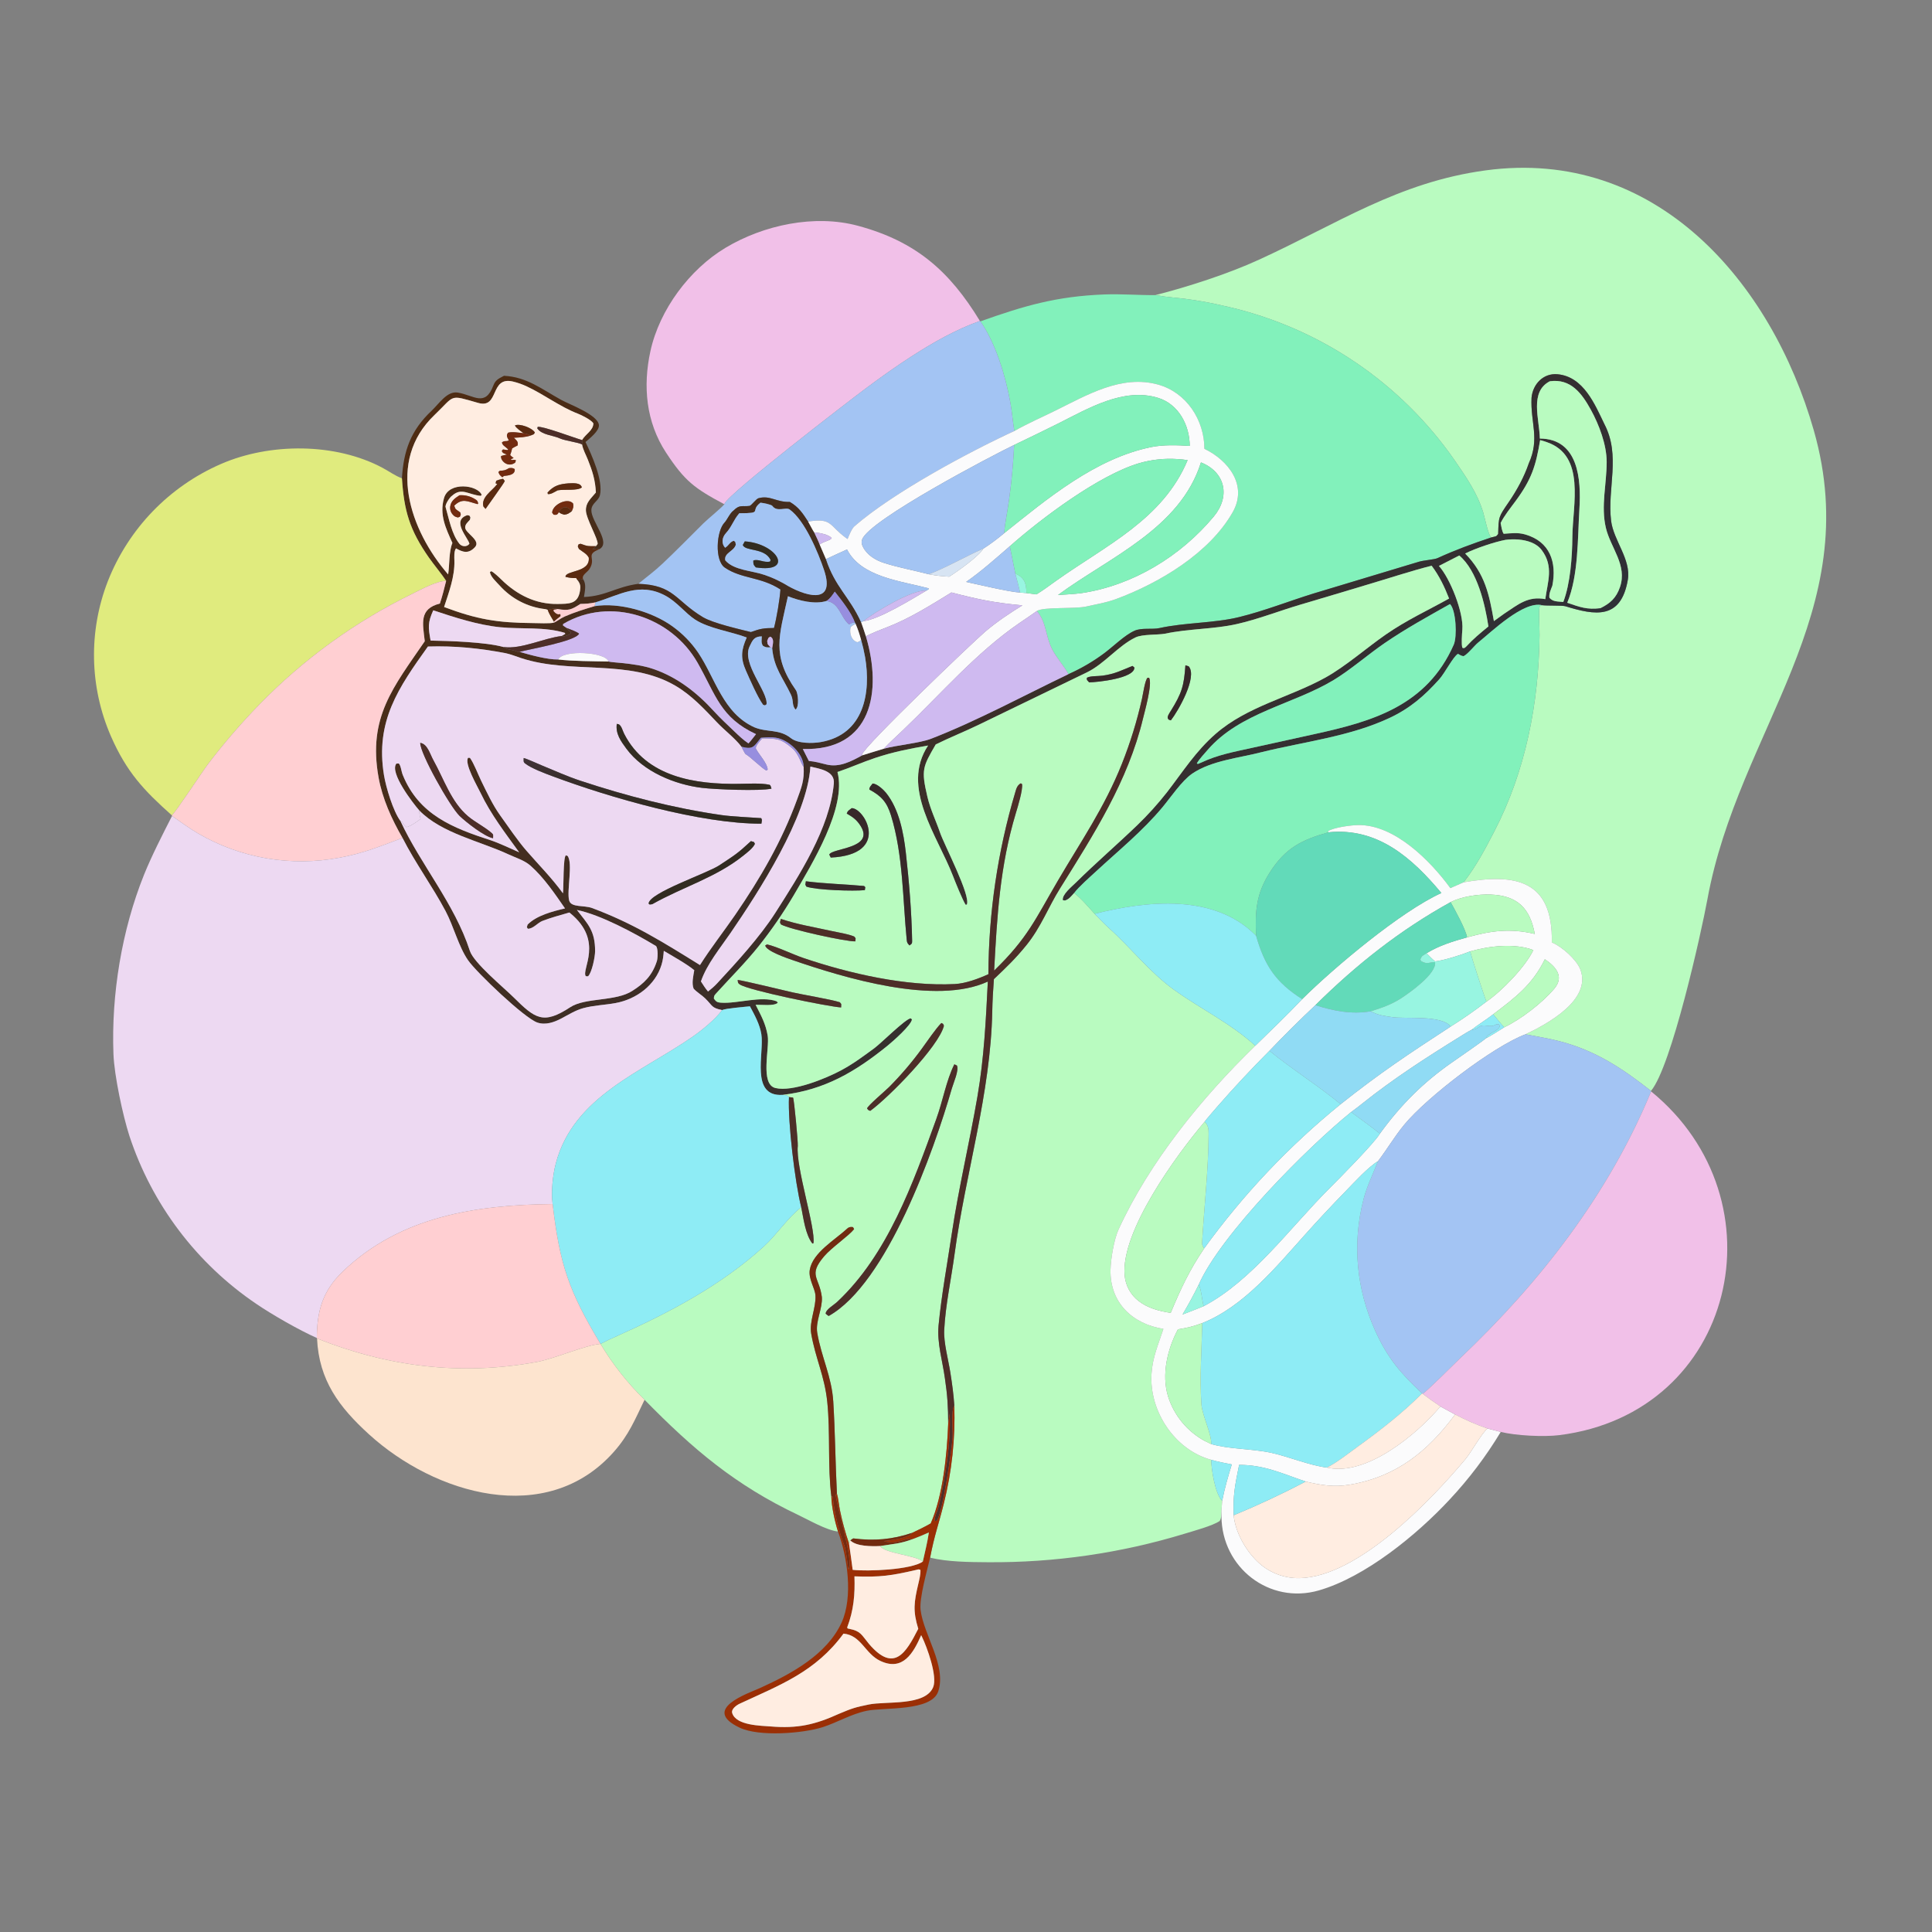 <svg width="1024" height="1024" viewBox="0 0 1024 1024" fill="none" xmlns="http://www.w3.org/2000/svg">
<rect x="0" y="0" width="1024" height="1024" fill="#808080" stroke="none"/>
<path d="M612.418 156.403C629.622 152.031 651.241 145.043 667.298 137.629C708.776 118.711 741.021 96.565 787.464 90.296C877.595 78.128 938.9 149.384 961.367 228.156C988.998 325.029 921.397 386.74 904.972 476.604C901.715 494.422 885.86 565.486 875.063 578.189C859.836 566.263 845.832 556.885 826.673 551.889C820.548 550.293 814.743 549.434 808.56 548.198C819.508 543.013 843.941 530.053 837.567 513.714C835.59 508.647 827.733 501.563 822.497 499.519C823.136 466.343 803.165 462.838 775.755 467.642C782.494 458.923 786.779 450.718 791.888 440.9C808.669 408.655 815.609 372.619 815.994 336.481C816.032 332.909 815.413 324.307 816.042 321.319L817.362 320.773C820.225 321.14 828.017 320.8 829.708 321.323C845.564 326.229 859.136 328.47 862.773 307.369C864.637 296.555 855.19 286.48 853.915 276.022C851.817 258.821 859.127 241.547 850.368 224.803C845.368 214.487 839.383 199.625 825.51 198.357C817.99 197.67 812.413 203.632 811.752 210.787C811.099 224.039 816.258 232.411 810.284 245.611C807.907 252.648 803.968 259.865 799.773 265.986C794.176 274.154 794.345 273.742 794.066 283.013C792.972 284.608 792.838 284.175 790.388 284.864C788.791 283.578 787.06 274.696 786.177 271.748C783.05 261.309 776.941 252.635 770.792 243.69C742.353 202.877 699.814 174.034 651.374 162.72C641.685 160.394 631.837 158.609 621.908 157.713C618.724 157.426 615.561 156.983 612.418 156.403Z" fill="#B9FBC0"/>
<path d="M383.91 267.257C368.208 258.897 362.939 255.045 353.022 239.908C342.379 223.664 340.662 204.68 344.762 186C349.555 164.159 365.467 142.748 384.592 131.304C404.741 119.249 431.699 113.467 454.721 119.668C485.411 127.935 503.267 143.648 519.366 170.106C506.437 174.739 494.591 181.505 483.069 188.919C474.92 194.163 466.874 199.912 459.101 205.702C449.554 212.812 386.833 261.099 384.095 266.826C384.028 266.967 383.972 267.113 383.91 267.257Z" fill="#F1C0E8"/>
<path d="M519.652 170.324C542.906 162.043 559.951 157.059 585.208 156.068C594.537 155.703 603.365 156.51 612.416 156.4C615.559 156.98 618.722 157.423 621.906 157.71C631.835 158.606 641.683 160.391 651.372 162.717C699.812 174.031 742.351 202.874 770.79 243.687C776.939 252.632 783.048 261.306 786.175 271.745C787.058 274.693 788.789 283.575 790.386 284.861C780.588 288.1 771.23 291.55 761.84 295.849C760.262 296.572 754.661 296.959 752.08 297.722L696.255 314.551C683.2 318.592 670.044 323.821 656.711 327.08C643.401 330.334 628.166 329.892 614.506 332.901C610.733 333.733 605.072 332.599 601.266 334.328C595.982 336.72 590.145 342.589 585.326 346.186C579.413 350.603 573.02 354.34 566.269 357.325C564.867 354.178 559.722 348.277 557.622 344.019C553.898 336.468 554.753 329.958 549.574 323.835C553.093 321.562 569.779 322.845 575.795 321.453C581.11 320.224 585.61 319.615 591.505 317.523C614.497 309.006 641.045 293.197 653.38 271.433C661.419 257.246 651.094 244.008 638.353 237.864C638.354 222.658 628.906 208.079 613.923 203.866C594.396 198.376 576.028 209.456 559.117 217.763C552.069 221.225 544.419 224.562 537.619 228.44C536.784 223.534 536.398 218.336 535.54 213.554C533.014 199.48 527.843 182.13 519.652 170.324Z" fill="#82F1BB"/>
<path d="M519.366 170.105L519.651 170.325C527.842 182.131 533.013 199.481 535.539 213.555C536.397 218.337 536.783 223.535 537.618 228.441C513.49 239.571 473.551 260.946 452.868 278.946C451.418 280.208 449.986 283.833 449.241 285.699L448.628 285.272C439.342 278.722 441.3 274.283 428.323 276.445C425.349 271.941 423.409 268.843 418.61 266.014C411.479 266.288 408.235 262.361 402.02 264.063C400.791 264.4 398.583 267.556 397.355 268.128C393.133 268.667 392.096 267.29 388.749 270.625C386.928 271.857 385.342 275.612 384.048 276.938C379.701 281.39 378.642 297.079 384.199 300.865C393.056 306.898 403.242 305.624 413.648 312.422C413.304 317.712 411.608 327.709 410.232 332.844C404.806 332.923 403.198 333.117 397.981 335.011C391.272 333.323 377.902 330.305 372.575 327.12C357.901 318.344 357.424 310.096 338.316 309.441C342.866 305.668 346.702 302.941 351.184 298.711C358.566 291.744 365.615 284.53 372.818 277.382C375.346 274.873 382.476 269.148 383.91 267.256C383.972 267.112 384.028 266.966 384.095 266.825C386.833 261.098 449.554 212.811 459.101 205.701C466.874 199.911 474.92 194.162 483.069 188.918C494.591 181.504 506.437 174.738 519.366 170.105Z" fill="#A3C4F3"/>
<path d="M308.49 233.234C310.484 229.909 314.412 228.207 314.507 224.379C313.368 222.548 308.375 220.062 306.327 219.273C296.776 215.592 288.369 209.074 279.246 204.828C276.88 203.71 274.405 202.839 271.86 202.228C259.396 199.315 264.84 216.809 253.418 213.55C237.743 209.077 241.451 209.294 230.237 220.016C204.628 244.504 217.244 281.027 237.527 304.464C238.345 298.91 237.875 292.387 239.783 287.778C236.295 279.99 232.801 272.906 235.33 264.006C237.88 255.033 253.17 257.007 255.303 262.275L254.831 262.817C248.216 262.238 244.686 258.163 239.597 262.766C238.447 263.441 235.777 267.41 236.18 268.794C237.982 274.98 239.388 283.04 243.456 288.167C244.726 289.768 247.419 290.061 248.797 288.22C248.294 285.228 238.918 275.88 247.714 273.037L248.813 273.289C249.522 274.626 249.397 273.916 249.047 275.511C247.859 276.876 246.46 277.921 246.556 279.676C246.715 282.589 254.98 286.439 251.789 289.943C248.268 293.81 245.184 292.615 241.703 290.651C240.569 292.106 240.788 295.333 240.839 297.181C241.071 305.617 237.952 313.81 235.379 321.724C252.909 328.32 263.67 330.097 282.521 330.243C285.061 330.263 291.434 330.582 293.511 330.027C294.779 329.593 297.253 327.639 299.38 326.719C304.685 324.424 309.605 322.955 315.109 321.27C328.19 319.141 345.735 324.199 356.472 332.005C361.79 335.817 366.393 340.539 370.066 345.953C379.1 359.376 383.228 378.079 399.925 385.516C406.759 388.315 412.973 386.258 419.238 391.251C422.849 394.129 430.639 394.086 435.1 393.299C458.004 389.256 461.718 367.125 458.515 348.279C457.963 345.183 457.254 342.117 456.39 339.092C455.428 335.674 454.863 333.898 453.488 330.641L453.035 329.837C451.338 324.749 445.795 317.781 442.451 313.58C440.961 315.656 440.162 317.104 438.038 318.532C431.898 320.493 423.47 318.377 417.624 316.013C412.977 337.184 408.85 347.297 421.855 365.816C422.968 367.402 423.781 374.686 421.635 376.087C419.558 373.696 420.787 371.499 419.19 368.136C414.867 359.033 410.217 354.1 409.269 343.585C409.592 341.271 410.545 338.703 408.324 337.436C406.835 338.296 407.518 337.733 406.624 339.712C406.927 341.981 406.68 341.163 408.402 343.1C406.501 343.137 406.035 343.291 404.389 342.302C403.291 340.761 403.716 339.128 403.768 337.284C399.643 337.35 398.861 339.346 397.292 342.622C392.94 351.708 407.173 366.605 406.282 373.307L405.449 373.865L404.488 373.594C401.62 369.743 397.418 360.126 395.36 355.467C392.399 348.767 392.847 344.496 395.777 337.886C387.713 334.785 375.864 333.2 368.473 328.423C363.137 324.974 358.86 318.967 352.423 315.583C338.853 308.447 328.541 315.313 315.6 319.273C312.234 319.937 311.008 319.991 307.623 320.101C302.696 323.22 301.44 323.813 295.439 322.776C293.521 322.223 292.434 322.852 290.32 323.258C289.725 323.042 289.493 322.904 288.932 322.84C279.549 321.77 271.082 317.308 264.781 310.3C263.119 308.452 260.021 305.732 259.669 303.235L260.342 302.738C261.615 303.205 264.606 306.073 265.726 307.174C273.922 315.23 283.962 320.341 295.661 320.112C301.334 320.001 306.324 320.352 307.41 313.128C307.777 310.683 307.609 309.565 306.193 307.619L307.305 306.763L309.066 307.018C310.899 309.615 309.99 313.294 309.51 316.426C321.183 315.927 326.481 311.047 338.316 309.441C357.424 310.096 357.901 318.344 372.575 327.12C377.902 330.305 391.272 333.323 397.981 335.011C403.198 333.117 404.806 332.923 410.232 332.844C411.608 327.709 413.304 317.712 413.648 312.422C403.242 305.624 393.056 306.898 384.199 300.865C378.642 297.079 379.701 281.39 384.048 276.938C385.342 275.612 386.928 271.857 388.749 270.625C392.096 267.29 393.133 268.667 397.355 268.128C398.583 267.556 400.791 264.4 402.02 264.063C408.235 262.361 411.479 266.288 418.61 266.014C423.409 268.843 425.35 271.941 428.324 276.445C428.972 277.613 430.89 281.277 431.544 282.183C432.298 283.83 433.872 287.001 434.427 288.583L437.782 296.357C442.705 311.243 450.163 316.091 456.394 329.736C457.203 332.086 458.245 334.892 458.94 337.233C467.661 366.423 462.183 398.044 425.501 396.977L428.702 403.317C432.204 403.623 434.709 404.392 438.095 405.215C444.908 406.871 451.126 403.54 456.952 400.366C460.747 399.153 464.625 398.002 468.439 396.831C475.528 394.908 487.47 393.883 493.525 391.536C517.718 382.16 543.063 368.441 566.268 357.326C573.019 354.341 579.413 350.604 585.326 346.187C590.145 342.59 595.982 336.721 601.266 334.329C605.072 332.6 610.732 333.734 614.505 332.902C628.165 329.893 643.4 330.335 656.71 327.081C670.043 323.822 683.199 318.593 696.254 314.552L752.079 297.723C754.66 296.96 760.261 296.573 761.839 295.85C771.229 291.551 780.587 288.101 790.385 284.862C792.835 284.173 792.969 284.606 794.063 283.011C794.342 273.74 794.173 274.152 799.77 265.984C803.965 259.863 807.904 252.646 810.281 245.609C816.255 232.409 811.096 224.037 811.749 210.785C812.41 203.63 817.987 197.668 825.507 198.355C839.38 199.623 845.365 214.485 850.365 224.801C859.124 241.545 851.814 258.819 853.912 276.02C855.187 286.478 864.634 296.553 862.77 307.367C859.133 328.468 845.561 326.227 829.705 321.321C828.014 320.798 820.222 321.138 817.359 320.771C807.513 318.346 790.572 334.839 783.422 340.587C781.505 342.128 777.578 347.176 775.602 347.796C774.108 347.406 774.112 347.351 772.766 346.55C770.391 347.741 765.748 356.8 762.861 360.007C754.9 368.852 747.418 375.379 736.534 380.497C715.575 390.353 691.414 393.068 669.01 398.58C657.161 401.697 642.09 403.044 631.869 410.061C626.363 413.842 620.456 422.671 616.15 427.841C605.582 440.529 592.98 450.711 580.914 461.87C577.755 464.791 571.778 470.016 569.32 473.312C567.704 475.047 566.626 476.629 564.434 477.307L563.321 477.123C562.782 474.116 568.126 469.877 570.243 467.784C580.767 457.374 592.049 447.674 602.706 437.424C608.351 431.981 613.614 426.155 618.458 419.988C626.969 408.988 633.716 398.186 644.313 388.947C661.126 374.288 683.62 369.617 702.589 359.074C713.244 353.152 724.398 343.295 734.583 336.251C745.668 328.585 756.45 323.693 768.039 317.231C765.602 311.005 762.822 305.202 758.789 299.83C747.453 302.736 735.521 306.689 724.24 310.022C712.46 313.546 700.828 317.061 689.02 320.538C677.83 323.832 666.745 328.249 655.326 330.806C643.238 333.513 629.794 333.209 617.477 335.866C613.385 336.611 605.565 336.06 601.834 337.849C592.69 342.233 585.368 351.849 576.131 356.343C556.992 365.654 537.8 374.9 518.646 384.183C511.186 387.798 503.378 390.888 495.955 394.567C489.137 406.392 488.115 407.845 491.551 422.356C493.127 429.01 496.158 435.192 498.18 441.13C500.47 447.857 514.627 474.73 512.434 479.449L511.819 479.565C510.166 477.037 506.318 467.48 505.096 464.298C496.884 442.901 477.169 417.485 491.897 395.143C481.98 396.868 473.485 398.513 463.842 401.722C457.104 403.965 450.475 406.968 443.873 409.172C448.855 428.07 430.331 457.961 420.68 474.531C415.134 483.913 408.948 492.902 402.166 501.433C395.119 510.254 386.987 518.31 379.425 526.672C378.461 527.737 378.432 527.984 378.371 529.302C379.537 530.774 379.855 531.276 382.121 531.441C390.792 532.074 403.493 527.648 411.677 530.72L412.259 531.463C410.414 533.383 403.378 532.448 400.492 532.55C403.471 538.437 405.827 542.566 406.895 548.97C407.989 555.524 402.727 574.648 410.964 576.664C420.034 578.884 437.777 571.616 445.814 567.292C452.476 563.707 457.609 559.802 463.373 555.589C466.995 552.941 479.871 540.035 482.67 539.716L483.356 540.27C483.084 543.299 473.178 552.011 470.467 554.206C453.292 568.114 437.043 577.676 414.841 580.306C397.451 581.456 405.155 558.152 403.52 548.114C402.67 542.891 399.964 537.996 397.475 533.373C394.589 533.651 384.75 534.452 382.719 535.357C376.912 534.151 377.84 533.136 373.738 529.14C371.919 527.367 369.592 526.077 367.644 524.032C366.503 521.182 367.467 517.325 367.975 514.22C364.337 511.128 356.173 506.551 351.824 503.969C351.662 506.481 351.378 508.88 350.639 511.301C347.292 522.271 337.268 529.605 326.264 531.639C320.619 532.682 314.737 532.824 309.187 534.323C305.012 535.452 301.275 537.828 297.479 539.834C293.652 541.855 289.082 543.445 284.777 541.959C277.969 539.61 252.601 515.462 248.092 508.971C243.064 501.734 240.466 490.979 236.133 482.836C229.095 469.611 220.104 457.41 213.333 444.094C207.542 434.082 202.667 423.307 200.641 412.04C194.904 380.12 208.545 364.136 225.137 339.864C224.031 330.304 222.04 322.709 233.151 319.886C234.301 316.477 235.628 311.392 236.467 307.869C234.539 304.837 229.707 298.963 227.338 295.566C217.077 280.855 214.163 270.792 213.03 253.51C213.909 238.971 217.664 228.121 228.758 217.703C232.783 213.924 236.969 207.116 242.675 208.078C251.209 209.518 257.111 215.867 261.482 204.342C262.494 201.673 263.926 200.824 266.51 199.5L267.134 199.176C279.307 199.829 287.008 206.187 297.554 212.006C301.708 214.299 316.9 219.844 317.434 225.27C317.732 228.29 312.671 232.264 310.334 234.289C313.534 240.964 319.861 254.736 317.956 262.531C317.218 265.549 313.549 266.693 313.434 270.341C313.244 276.38 324.233 287.613 317.63 291.089C316.205 290.693 315.866 290.85 314.434 291.116L313.977 291.205L315.872 289.476L316.747 288.35C317.14 285.829 310.614 274.888 310.54 270.516C310.468 266.35 313.09 264.374 315.835 261.032C315.492 254.434 314.027 249.739 311.562 243.598C310.437 240.796 309.054 238.484 308.494 235.553C308.596 234.849 308.514 233.976 308.49 233.234ZM400.699 389.113C381.784 380.315 379.512 368.497 369.756 351.312C355.852 326.82 323.462 315.904 298.456 330.736L298.407 331.531L300.359 332.853C301.138 334.097 301.293 334.287 302.561 335.024L302.443 335.758C300.779 336.879 300.489 336.879 298.501 337.408L297.645 337.104L299.574 335.996L299.41 335.451C288.677 332.096 276.232 333.552 265.102 332.442C253.217 331.257 240.996 327.237 229.631 323.487C226.658 330.122 226.953 332.408 228.217 339.522C237.791 339.69 257.317 340.257 266.82 342.923C269.432 344.802 270.995 343.913 274.729 345.635L275.356 345.488C280.942 347.119 290.012 349.623 295.83 349.544C303.561 350.444 314.485 350.471 322.499 350.619C323.561 350.945 328.131 351.246 329.682 351.418C335.183 351.996 340.943 352.763 346.186 354.55C358.952 358.9 369.425 367.106 378.41 376.981C381.768 380.672 385.654 384.238 389.264 387.705C391.612 389.96 393.978 392.211 396.702 394.026C397.985 392.667 399.507 390.62 400.699 389.113ZM393.025 395.807C389.463 391.156 384.118 387.19 380.066 382.921C373.317 375.811 366.578 368.487 358.018 363.474C333.23 348.97 302.821 357.523 276.315 348.836C274.065 348.098 270.284 346.643 268.028 346.211C254.084 343.545 241.045 342.23 226.806 342.67C211.163 364.559 198.856 382.242 203.503 410.77C204.558 417.249 208.359 429.943 212.24 435.142C222.948 458.265 240.905 478.891 249.05 504.005C251.113 510.363 267.104 523.528 272.221 528.607C283.639 539.938 287.947 543.221 302.24 533.845C310.285 528.568 326.442 530.957 335.277 525.092C341.443 521.192 345.674 516.953 348.033 509.766C348.67 508.522 348.924 502.163 347.571 501.347C336.415 494.625 318.325 484.832 305.785 482.308C311.488 489.712 315.456 493.18 315.413 504.189C315.402 507.13 313.736 515.489 311.679 517.458L310.507 517.432C307.881 514.06 320.322 498.807 302.269 484.045L301.777 483.649C297.188 484.971 291.892 486.399 287.462 488.124C284.915 489.115 282.632 492.292 279.769 492.262L279.243 491.454L279.632 490.069C284.381 485.193 293.033 482.984 299.462 481.48C294.141 473.792 288.252 465.058 281.165 458.823C277.873 455.927 273.408 454.661 269.548 452.853C254.675 445.883 233.996 441.681 222.22 429.534C218.907 425.744 206.264 409.417 210.094 404.724L211.375 404.661C212.46 405.693 212.676 408.759 213.461 410.698C222.059 431.922 240.076 438.867 260.261 445.424C264.145 446.686 271.248 449.994 275.178 451.746C267.886 441.661 260.099 431.567 254.729 420.299C253.084 416.847 245.945 404.66 248.116 401.632L249.08 401.684C251.212 404.611 253.351 410.419 255.046 413.868C258.03 419.938 261.136 426.642 265.083 432.143C269.303 438.023 274.354 445.524 279.048 450.919C285.954 458.856 292.104 464.918 298.38 473.467C298.794 469.744 298.425 454.575 299.896 453.344L300.821 453.638C303.768 457.483 300.297 472.19 301.66 477.263C302.703 481.146 309.554 479.688 313.817 481.278C335.73 489.451 351.547 499.445 370.999 511.503C376.828 502.271 383.635 493.662 389.743 484.766C403.051 465.383 414.346 445.948 422.437 423.829C424.814 417.33 426.376 413.528 425.933 406.41C425.941 399.385 417.861 392.04 411.261 391.017C408.577 390.6 405.981 390.832 403.299 391.043C399.515 395.737 399.278 397.408 393.025 395.807ZM821.43 202.084C810.541 207.703 815.954 222.186 816.144 232.443C836.675 232.547 838.082 254.199 837.119 269.715C836.156 285.237 836.685 305.07 830.67 319.48C837.379 321.739 841.111 323.245 848.266 322.344C853.504 319.751 856.629 316.914 858.603 311.201C862.634 299.534 853.667 290.438 851.146 279.781C848.421 268.264 851.591 256.38 851.573 244.824C851.559 235.714 847.551 225.131 843.212 217.239C838.384 208.456 832.532 200.544 821.43 202.084ZM816.303 233.263C813.995 247.018 811.8 254.039 803.246 265.625C800.759 268.994 797.096 273.566 795.361 277.218C795.704 278.892 796.055 281.617 796.983 282.916C800.989 282.648 804.369 282.135 808.286 283.239C821.559 286.982 825.203 298.048 822.775 310.423C821.962 312.607 820.937 314.554 821.206 316.785C823.067 319.011 825.481 318.735 828.579 319.052C832.32 309.233 833.296 295.206 833.385 284.544C833.529 267.42 840.572 241.403 819.761 234.313C818.624 233.913 817.471 233.563 816.303 233.263ZM403.053 266.435C397.131 270.99 404.868 272.009 391.837 272.033C388.6 275.8 387.902 279.175 384.781 282.539C382.732 284.749 382.199 287.976 384.328 290.323C386.297 289.14 386.837 287.176 388.949 286.612C390.097 287.548 389.627 286.963 389.992 288.717C388.96 292.302 383.655 292.99 384.393 296.984C388.939 302.295 398.574 302.418 405.081 304.666C409.466 306.181 411.582 307.169 415.696 309.411C425.781 315.686 443.278 321.555 436.755 302.119C433.663 292.904 426.591 275.874 418.554 270.056C416.552 268.607 411.751 271.57 409.393 268.173C408.807 267.368 404.304 266.552 403.053 266.435ZM797.934 286.136C792.089 287.241 782.051 290.618 776.57 293.379C787.111 304.164 789.287 314.991 791.799 329.188L797.214 325.294C804.628 320.409 809.823 315.796 819.04 317.555C820.246 308.429 823.644 300.251 817.141 291.552C814.318 287.777 809.346 286.356 804.784 285.965C802.501 285.784 800.206 285.841 797.934 286.136ZM773.447 294.421C769.835 296.244 766.234 298.088 762.644 299.952C768.538 306.399 775.838 324.73 775.076 333.714C774.897 335.819 774.448 341.895 775.116 343.364C776.323 343.599 775.749 343.664 776.841 342.97C781.041 338.447 784.144 335.928 788.888 332.021C787.099 320.261 783.029 302.567 773.447 294.421ZM768.534 320.153C756.717 326.809 745.206 333.128 734 340.782C725.227 346.774 715.823 355.011 706.925 360.395C685.45 373.389 657.277 377.584 640.106 397.43C638.335 399.477 635.651 402.334 634.347 404.593L634.884 404.916L636.642 404.19C645.538 400 653.949 398.524 663.486 396.403L696.63 389.107C727.485 382.364 756.197 374.12 770.517 341.695C772.352 337.539 771.794 323.49 768.534 320.153ZM429.518 406.309C427.909 432.969 402.051 472.806 387.244 494.438C381.818 502.364 374.605 511.071 371.505 520.186C372.738 522.065 373.808 523.811 375.261 525.531C377.224 523.934 378.385 523.034 380.127 521.154C390.027 510.502 402.889 496.444 410.93 483.827C423.577 463.985 439.799 439.07 441.95 415.247C442.545 408.656 434.63 407.495 429.518 406.309Z" fill="url(#paint0_linear_2264_32079)"/>
<path d="M308.49 233.233C303.725 231.868 287.786 225.79 284.992 226.248L284.764 227.035C287.121 230.564 293.095 230.675 296.678 232.334C299.467 233.626 306.46 234.426 308.494 235.552C309.054 238.483 310.437 240.795 311.562 243.597C314.027 249.738 315.492 254.433 315.835 261.031C313.09 264.373 310.468 266.349 310.54 270.515C310.614 274.887 317.14 285.828 316.747 288.349L315.872 289.475C311.653 289.495 311.675 289.649 307.707 288.2L306.688 288.486C306.06 289.972 306.126 289.183 306.831 290.943C308.96 292.603 310.921 293.419 312.053 295.541C312.913 303.624 299.648 302.173 299.719 305.747C302.224 306.32 302.814 306.386 305.384 306.392C305.654 306.801 305.923 307.209 306.193 307.618C307.609 309.564 307.776 310.682 307.409 313.127C306.323 320.351 301.334 320 295.661 320.111C283.962 320.34 273.922 315.229 265.726 307.173C264.606 306.072 261.615 303.204 260.342 302.737L259.669 303.234C260.021 305.731 263.118 308.451 264.78 310.299C271.081 317.307 279.549 321.769 288.932 322.839C289.493 322.903 289.724 323.041 290.319 323.257C290.918 325.207 292.495 327.621 293.568 329.444L293.511 330.026C291.434 330.581 285.061 330.262 282.521 330.242C263.669 330.096 252.909 328.319 235.379 321.723C237.952 313.809 241.071 305.616 240.839 297.18C240.788 295.332 240.569 292.105 241.703 290.65C245.184 292.614 248.268 293.809 251.789 289.942C254.98 286.438 246.715 282.588 246.556 279.675C246.46 277.92 247.859 276.875 249.047 275.51C249.397 273.915 249.522 274.625 248.813 273.288L247.714 273.036C238.918 275.879 248.294 285.227 248.797 288.219C247.419 290.06 244.726 289.767 243.456 288.166C239.388 283.039 237.982 274.979 236.18 268.793C235.777 267.409 238.447 263.44 239.597 262.765C244.686 258.162 248.216 262.237 254.831 262.816L255.303 262.274C253.17 257.006 237.88 255.032 235.33 264.005C232.801 272.905 236.295 279.989 239.783 287.777C237.875 292.386 238.345 298.909 237.527 304.463C217.244 281.026 204.628 244.503 230.237 220.015C241.451 209.293 237.743 209.076 253.418 213.549C264.84 216.808 259.396 199.314 271.86 202.227C274.405 202.838 276.88 203.709 279.246 204.827C288.369 209.073 296.776 215.591 306.327 219.272C308.375 220.061 313.368 222.547 314.507 224.378C314.412 228.206 310.484 229.908 308.49 233.233ZM277.458 229.598C274.986 229.335 271.58 228.713 269.308 229.329C268.086 230.893 268.862 231.768 269.713 233.436C267.837 234.262 267.585 233.3 266.039 234.485C266.278 236.096 267.677 236.557 269.363 238.17L268.973 238.558L266.579 238.21L265.934 239.041C266.603 240.359 266.986 240.162 268.67 240.973C267.549 241.136 266.685 241.309 265.615 241.681C265.016 243.872 269.009 248.179 273.048 245.195L273.465 243.982C272.345 243.543 272.564 243.726 271.205 243.821L270.713 243.445L272.243 242.764L271.676 242.318C270.855 241.663 271.173 241.932 270.392 241.187C270.856 239.864 271.16 239.048 271.446 237.651C272.501 237.029 273.223 236.644 274.327 236.111C274.839 234.079 273.778 233.485 272.392 232.016C275.453 231.848 278.395 231.804 281.319 230.807C283.162 229.959 282.769 230.572 283.475 229.232C282.172 226.815 275.315 224.285 272.929 225.495C273.451 226.809 276.184 228.617 277.458 229.598ZM303.05 270.965C303.853 269.07 304.023 268.913 303.795 266.949C301.206 263.49 292.817 267.24 292.642 271.747L293.465 272.814C294.852 272.947 295.397 272.971 296.163 271.487C297.513 272.37 297.481 272.332 299.039 272.788C300.988 272.612 301.456 272.08 303.05 270.965ZM269.815 248.098C267.82 249.297 267.267 249.399 264.943 249.51L264.149 250.188C264.811 251.856 264.896 251.797 266.202 252.93C266.864 252.608 266.658 252.851 266.907 252.286C269.136 252.018 273.214 251.827 272.8 248.607C271.4 247.899 271.418 248.021 269.815 248.098ZM266.199 253.849C264.878 254.161 264.307 254.258 263.043 254.785C261.896 257.756 264.439 255.382 263.196 256.987C260.719 260.186 254.961 263.552 256.196 268.412L257.349 269.737C258.625 267.804 267.392 255.812 267.543 254.923L266.646 253.8L266.199 253.849ZM301.246 256.179C296.518 256.579 293.6 257.32 290.206 261.049L290.36 261.854C292.103 262.092 293.778 260.752 295.556 259.892C299.139 259.209 305.994 260.263 308.384 258.361C307.735 255.612 303.484 256.133 301.246 256.179ZM243.55 262.496C241.286 263.976 239.125 265.356 238.644 268.279C238.395 269.866 238.865 271.481 239.925 272.687C240.88 273.79 241.357 273.923 242.689 274.27L243.748 273.899C244.344 272.385 244.298 273.131 243.943 271.586C241.612 269.835 241.416 270.261 240.763 268.012C245.115 263.83 247.677 265.767 253.118 267.197L253.46 266.884C253.082 265.496 253.128 265.351 251.492 264.38C249.097 262.962 246.327 262.305 243.55 262.496Z" fill="#FFEDE1"/>
<path d="M816.145 232.443C815.955 222.186 810.542 207.703 821.431 202.084C832.533 200.544 838.385 208.456 843.213 217.239C847.552 225.131 851.56 235.714 851.574 244.824C851.592 256.38 848.422 268.264 851.147 279.781C853.668 290.438 862.635 299.534 858.604 311.201C856.63 316.914 853.504 319.751 848.266 322.344C841.111 323.245 837.38 321.739 830.671 319.48C836.686 305.07 836.157 285.237 837.12 269.715C838.083 254.199 836.676 232.547 816.145 232.443Z" fill="#B9FBC0"/>
<path d="M537.619 228.441C544.419 224.563 552.069 221.226 559.117 217.764C576.028 209.457 594.396 198.377 613.923 203.867C628.906 208.08 638.354 222.659 638.353 237.865C651.094 244.009 661.419 257.247 653.38 271.434C641.045 293.198 614.497 309.007 591.505 317.524C585.61 319.616 581.11 320.225 575.795 321.454C569.779 322.846 553.093 321.563 549.574 323.836C546.507 326.059 543.406 328.082 540.276 330.232C517.138 346.133 498.571 367.934 478.353 387.204C475.076 390.328 471.471 393.558 468.44 396.831C464.626 398.002 460.748 399.153 456.953 400.366C456.962 400.184 456.946 399.998 456.981 399.819C457.775 395.692 515.649 340.324 522.255 334.721C528.405 329.504 535.045 325.083 541.892 320.853C526.721 319.401 518.988 317.806 504.28 314.009C493.498 320.63 482.143 327.796 470.338 332.359C466.693 333.768 463.25 335.094 459.742 336.832L458.941 337.233C458.246 334.892 457.204 332.086 456.395 329.736L457.583 329.227C465.769 328.42 483.228 317.612 491.062 313.011L492.217 312.275L492.207 311.824C477.316 307.846 456.476 305.925 448.935 291.22C445.231 292.854 441.467 294.653 437.783 296.357L434.428 288.583C436.979 286.781 439.934 286.573 440.817 285.231C439.466 283.326 433.849 282.249 431.545 282.183C430.891 281.277 428.972 277.613 428.324 276.445C441.301 274.283 439.343 278.722 448.629 285.272L449.242 285.699C449.987 283.833 451.419 280.208 452.869 278.946C473.552 260.946 513.491 239.571 537.619 228.441ZM537.513 235.835C525.953 241.366 460.886 275.5 456.999 285.831C456.429 287.347 456.684 288.442 457.373 289.84C459.545 294.249 464.155 296.99 468.695 298.422C476.389 300.85 484.484 302.335 492.299 304.365C496.526 305.167 498.766 305.343 503.083 305.659C507.035 303.174 518.897 294.815 521.172 290.8C524.632 288.64 529.16 285.223 532.264 282.573C554.97 264.395 580.553 243.004 610.132 236.968C616.562 235.656 624.051 235.914 630.582 236.349C630.549 225.478 624.772 214.268 613.827 210.879C595.506 205.206 576.634 216.559 560.762 224.52C553.041 228.35 545.291 232.121 537.513 235.835ZM535.208 289.534C527.816 295.943 520.056 302.871 512.056 308.429C518.333 309.772 535.01 313.78 540.663 314.065L544.034 314.344C545.799 314.594 547.566 314.821 549.337 315.027C552.697 313.016 556.536 310.13 559.79 307.814C586.304 288.948 616.314 275.298 629.462 243.887C627.67 243.602 625.864 243.41 624.051 243.312C617.184 242.846 610.288 243.596 603.682 245.527C582.361 251.887 551.99 274.687 535.208 289.534ZM636.534 245.081C625.505 280.254 587.828 295.397 560.751 315.358C564.796 315.098 569.122 314.904 573.118 314.381C600.395 310.335 625.818 294.83 643.349 273.733C652.189 263.095 649.539 250.272 636.534 245.081Z" fill="#FBFBFC"/>
<path d="M537.515 235.838C545.293 232.124 553.043 228.352 560.764 224.522C576.636 216.561 595.508 205.209 613.829 210.882C624.774 214.271 630.551 225.481 630.584 236.352C624.053 235.917 616.564 235.658 610.134 236.97C580.555 243.006 554.972 264.398 532.266 282.576C532.418 279.814 532.857 276.953 533.333 274.223C535.569 261.409 536.868 248.85 537.515 235.838Z" fill="#82F1BB"/>
<path d="M277.459 229.599C276.185 228.618 273.452 226.81 272.93 225.496C275.316 224.286 282.173 226.816 283.476 229.233C282.77 230.573 283.163 229.96 281.32 230.808C279.55 230.051 279.349 229.998 277.459 229.599Z" fill="#5A2A10"/>
<path d="M308.496 235.555C306.462 234.429 299.469 233.629 296.68 232.337C293.097 230.678 287.123 230.567 284.766 227.038L284.994 226.251C287.788 225.793 303.727 231.871 308.492 233.236C308.516 233.978 308.598 234.851 308.496 235.555Z" fill="#4D2E28"/>
<path d="M272.396 232.017C273.782 233.486 274.843 234.08 274.331 236.112C273.227 236.645 272.505 237.03 271.45 237.652C271.164 239.049 270.86 239.865 270.396 241.188C271.177 241.933 270.859 241.664 271.68 242.319L272.247 242.765L270.717 243.446L271.209 243.822C272.568 243.727 272.349 243.544 273.469 243.983L273.052 245.196C269.013 248.18 265.02 243.873 265.619 241.682C266.689 241.31 267.553 241.137 268.674 240.974C266.99 240.163 266.607 240.36 265.938 239.042L266.583 238.211L268.977 238.559L269.367 238.171C267.681 236.558 266.282 236.097 266.043 234.486C267.589 233.301 267.841 234.263 269.717 233.437C268.866 231.769 268.09 230.894 269.312 229.33C271.584 228.714 274.99 229.336 277.462 229.599C279.352 229.998 279.553 230.051 281.323 230.808C278.399 231.805 275.457 231.849 272.396 232.017Z" fill="#722B10"/>
<path d="M795.363 277.221C797.098 273.569 800.761 268.997 803.248 265.628C811.802 254.042 813.997 247.021 816.305 233.266C817.473 233.566 818.626 233.916 819.763 234.316C840.574 241.406 833.531 267.423 833.387 284.547C833.298 295.209 832.322 309.236 828.581 319.055C825.483 318.738 823.069 319.014 821.208 316.788C820.939 314.557 821.964 312.61 822.777 310.426C825.205 298.051 821.561 286.985 808.288 283.242C804.371 282.138 800.991 282.651 796.985 282.919C796.057 281.62 795.706 278.895 795.363 277.221Z" fill="#B9FBC0"/>
<path d="M492.301 304.366C484.486 302.336 476.391 300.851 468.697 298.423C464.157 296.991 459.547 294.25 457.375 289.841C456.686 288.443 456.431 287.348 457.001 285.832C460.888 275.501 525.955 241.367 537.515 235.836C536.868 248.848 535.569 261.408 533.333 274.222C532.857 276.952 532.418 279.812 532.266 282.574C529.162 285.224 524.634 288.641 521.174 290.801C512.14 294.699 501.196 301.044 492.301 304.366Z" fill="#A3C4F3"/>
<path d="M91.075 432.131C76.163 418.836 67.158 409.264 58.809 390.264C47.424 364.151 46.831 334.594 57.16 308.045C68.104 280.206 89.667 257.859 117.099 245.929C143.025 234.623 177.907 234.577 202.97 248.077C206.297 249.869 209.48 252.223 213.031 253.511C214.164 270.793 217.078 280.856 227.339 295.567C229.708 298.964 234.54 304.838 236.468 307.87C231.278 307.976 223.235 312.389 218.511 314.723C188.317 329.461 160.896 349.308 137.461 373.385C127.726 383.39 118.607 393.976 110.154 405.085C106.853 409.496 93.316 430.195 91.075 432.131Z" fill="#E0EB7E"/>
<path d="M535.211 289.536C551.993 274.689 582.364 251.889 603.685 245.529C610.291 243.598 617.187 242.848 624.054 243.314C625.867 243.412 627.673 243.604 629.465 243.889C616.317 275.3 586.307 288.95 559.793 307.816C556.539 310.132 552.7 313.018 549.34 315.029C547.569 314.823 545.802 314.596 544.037 314.346C543.934 309.131 543.051 306.209 538.125 303.979L535.211 289.536Z" fill="#82F1BB"/>
<path d="M560.754 315.359C587.831 295.398 625.508 280.255 636.537 245.082C649.542 250.273 652.192 263.096 643.352 273.734C625.821 294.831 600.398 310.336 573.121 314.382C569.125 314.905 564.799 315.099 560.754 315.359Z" fill="#82F1BB"/>
<path d="M266.91 252.287C266.661 252.852 266.867 252.609 266.205 252.931C264.899 251.798 264.814 251.857 264.152 250.189L264.946 249.511C267.27 249.4 267.823 249.298 269.818 248.099C271.421 248.022 271.403 247.9 272.803 248.608C273.217 251.828 269.139 252.019 266.91 252.287Z" fill="#722B10"/>
<path d="M257.352 269.738L256.199 268.413C254.964 263.553 260.722 260.187 263.199 256.988C264.442 255.383 261.899 257.757 263.046 254.786C264.31 254.259 264.881 254.162 266.202 253.85L266.649 253.801L267.546 254.924C267.395 255.813 258.628 267.805 257.352 269.738Z" fill="#5A2A10"/>
<path d="M295.557 259.895C293.779 260.755 292.104 262.095 290.361 261.857L290.207 261.052C293.601 257.323 296.519 256.582 301.247 256.182C303.485 256.136 307.736 255.615 308.385 258.364C305.995 260.266 299.14 259.212 295.557 259.895Z" fill="#5A2A10"/>
<path d="M240.766 268.013C241.419 270.262 241.615 269.836 243.946 271.587C244.301 273.132 244.347 272.386 243.751 273.9L242.692 274.271C241.36 273.924 240.883 273.791 239.928 272.688C238.868 271.482 238.398 269.867 238.647 268.28C239.128 265.357 241.289 263.977 243.553 262.497C246.33 262.306 249.1 262.963 251.495 264.381C253.131 265.352 253.085 265.497 253.463 266.885L253.121 267.198C247.68 265.768 245.118 263.831 240.766 268.013Z" fill="#722B10"/>
<path d="M303.053 270.966C300.945 269.026 301.794 269.281 299.292 268.776C297.542 269.341 297.074 269.784 296.166 271.488C295.4 272.972 294.855 272.948 293.468 272.815L292.645 271.748C292.82 267.241 301.209 263.491 303.798 266.95C304.026 268.914 303.856 269.071 303.053 270.966Z" fill="#722B10"/>
<path d="M391.84 272.035C404.871 272.011 397.134 270.992 403.056 266.438C404.307 266.554 408.809 267.371 409.395 268.176C411.753 271.573 416.555 268.61 418.557 270.059C426.594 275.877 433.665 292.906 436.757 302.121C443.28 321.557 425.784 315.688 415.699 309.413C411.585 307.171 409.469 306.183 405.084 304.668C398.577 302.42 388.941 302.297 384.395 296.986C383.657 292.992 388.962 292.304 389.994 288.719C389.629 286.965 390.1 287.551 388.952 286.615C386.84 287.179 386.3 289.143 384.331 290.326C382.202 287.979 382.734 284.752 384.783 282.542C387.904 279.178 388.603 275.802 391.84 272.035ZM394.757 286.941L393.692 288.857C394.999 292.369 405.226 290.184 408.427 296.759L408.169 297.617C404.938 298.45 401.587 295.981 399.261 297.133C399.311 298.825 399.121 299.177 400.605 300.736C421.204 303.836 411.995 288.086 394.757 286.941Z" fill="#A3C4F3"/>
<path d="M296.164 271.489C297.072 269.785 297.54 269.342 299.29 268.777C301.792 269.282 300.943 269.027 303.051 270.967C301.457 272.082 300.989 272.614 299.04 272.79C297.482 272.334 297.514 272.372 296.164 271.489Z" fill="#5A2A10"/>
<path d="M431.547 282.184C433.851 282.25 439.468 283.327 440.819 285.232C439.936 286.574 436.981 286.782 434.43 288.584C433.875 287.002 432.301 283.831 431.547 282.184Z" fill="#CFBAF0"/>
<path d="M776.57 293.381C782.051 290.62 792.089 287.243 797.934 286.138C800.206 285.843 802.501 285.786 804.784 285.967C809.346 286.358 814.318 287.779 817.141 291.554C823.644 300.253 820.246 308.431 819.04 317.557C809.823 315.798 804.628 320.411 797.214 325.296L791.799 329.19C789.287 314.993 787.111 304.166 776.57 293.381Z" fill="#B9FBC0"/>
<path d="M400.604 300.736C399.12 299.177 399.31 298.825 399.26 297.133C401.586 295.981 404.937 298.45 408.168 297.617L408.426 296.759C405.225 290.184 394.998 292.368 393.691 288.856L394.756 286.941C411.994 288.086 421.203 303.836 400.604 300.736Z" fill="#322C21"/>
<path d="M306.197 307.621C305.927 307.212 305.658 306.804 305.388 306.395C302.818 306.389 302.228 306.323 299.723 305.75C299.652 302.176 312.917 303.627 312.057 295.544C310.925 293.422 308.964 292.606 306.835 290.946C306.13 289.186 306.064 289.975 306.692 288.489L307.711 288.203C311.679 289.652 311.657 289.498 315.876 289.478L313.981 291.207L314.438 291.118C315.87 290.852 316.209 290.695 317.634 291.091C310.053 294.125 316.074 295.632 312.556 301.397C311.316 303.429 308.064 304.809 309.07 307.02L307.309 306.765L306.197 307.621Z" fill="#5A2A10"/>
<path d="M512.059 308.43C520.059 302.872 527.819 295.944 535.211 289.535L538.125 303.978C538.999 307.297 539.952 310.72 540.666 314.066C535.013 313.781 518.336 309.773 512.059 308.43Z" fill="#A3C4F3"/>
<path d="M492.301 304.366C501.196 301.044 512.14 294.699 521.174 290.801C518.899 294.816 507.037 303.175 503.085 305.66C498.768 305.344 496.528 305.168 492.301 304.366Z" fill="#D7E4F3"/>
<path d="M437.785 296.36C441.469 294.656 445.233 292.857 448.937 291.223C456.478 305.928 477.318 307.849 492.209 311.827L492.219 312.278L491.064 313.014C483.247 312.518 463.624 324.435 457.585 329.23L456.397 329.739C450.166 316.094 442.708 311.246 437.785 296.36Z" fill="#A3C4F3"/>
<path d="M762.645 299.953C766.235 298.089 769.836 296.245 773.448 294.422C783.03 302.568 787.1 320.262 788.889 332.022C784.145 335.929 781.042 338.448 776.842 342.971C775.75 343.665 776.324 343.6 775.117 343.365C774.449 341.896 774.897 335.82 775.076 333.715C775.838 324.731 768.539 306.4 762.645 299.953Z" fill="#B9FBC0"/>
<path d="M768.043 317.233C756.454 323.695 745.672 328.587 734.587 336.253C724.402 343.297 713.247 353.154 702.592 359.076C683.623 369.619 661.13 374.29 644.317 388.949C633.72 398.188 626.973 408.99 618.462 419.99C613.618 426.157 608.355 431.983 602.71 437.426C592.053 447.676 580.771 457.376 570.247 467.786C568.13 469.879 562.786 474.118 563.325 477.125L564.438 477.309C566.629 476.631 567.708 475.049 569.324 473.314C573.716 476.836 576.39 480.25 580.178 484.347C582.636 486.861 585.279 489.679 587.879 492.016C599.687 502.627 609.361 515.342 622.332 524.653C636.544 534.856 652.301 542.389 665.338 554.267C637.11 581.618 609.26 615.803 592.842 651.69C590.431 656.96 588.726 667.239 588.598 673.031C588.213 690.406 600.23 701.748 616.634 704.343C613.936 712.614 610.902 719.285 610.329 728.096C609.047 747.82 622.531 768.436 642.01 773.745C641.907 778.554 644.18 792.183 647.791 795.45L647.377 800.966C647.278 802.666 647.39 804.905 646.444 806.167C642.717 808.72 632.706 811.405 628.027 812.854C594.165 823.187 558.925 828.299 523.523 828.013C514.043 827.969 502.171 827.854 492.978 825.602C495.225 813.795 497.519 807.906 500.229 796.961C504.499 779.953 506.374 762.432 505.801 744.906C505.387 738.697 504.651 733.529 503.692 727.409C502.63 720.631 500.103 711.594 500.448 704.946C501.137 691.642 504.13 678.075 505.92 664.82C511.757 621.597 525.088 579.677 525.924 535.795C526.027 530.414 526.371 524.339 526.785 518.966C533.318 512.769 538.377 507.935 544.04 500.923C551.782 491.338 555.488 481.036 561.77 470.972C579.584 442.431 597.843 414.065 605.794 380.915C606.806 376.718 610.865 362.536 609.06 359.26L608.213 359.231C606.858 360.543 605.797 368.065 605.284 370.318C602.656 382.102 599.088 393.656 594.617 404.871C585.367 428.076 573.055 445.717 560.676 466.834C548.75 487.177 544.703 497.199 526.916 514.424C528.467 485.357 529.987 458.97 538.406 431.021C539.444 427.575 542.151 418.86 541.713 415.626L541.049 415.164C539.124 416.235 538.668 417.978 538.088 419.994C528.792 451.27 524.004 483.713 523.87 516.342C518.802 518.659 511.87 521.275 506.018 521.569C480.151 522.871 450.293 516.04 425.858 507.771C419.95 505.771 411.887 501.764 406.558 500.561L405.59 501.114C406.012 504.035 417.018 507.801 419.813 508.766C447.514 518.326 495.992 532.999 523.572 520.244C522.52 541.006 521.604 560.528 518.083 581.074C513.893 605.523 508.089 629.646 504.42 654.156C502.013 670.241 499.029 686.326 497.458 702.499C496.596 711.994 499.551 721.22 500.824 730.556C502.15 739.417 502.56 745.775 502.559 754.632C501.958 770.819 499.785 792.642 493.304 807.448C490.007 809.338 486.933 810.79 483.502 812.43C472.9 816.008 463.276 816.805 452.23 815.389C452.113 815.374 450.885 816.316 450.71 816.466C450.516 816.946 450.28 817.677 449.992 818.046C447.998 812.268 446.388 806.365 445.174 800.374C444.635 797.693 444.312 794.061 443.582 791.624C442.758 775.302 442.648 759.137 441.649 742.858C440.836 729.62 435.289 719.142 433.152 706.394C432.145 700.385 436.018 693.604 435.608 687.505C434.238 676.731 428.186 676.054 436.792 665.887C440.732 661.233 449.861 655.057 452.691 651.466L452.121 650.408C451.067 650.234 450.059 650.238 449.092 651.136C442.646 657.13 430.692 663.938 429.201 673.034C428.398 677.93 431.952 682.667 432.208 686.633C432.619 693.003 428.843 700.407 429.945 706.814C432.222 720.054 437.012 729.081 438.461 742.936C440.163 759.209 438.615 777.261 440.629 793.054C440.68 798.417 442.526 806.598 444.157 811.742C437.97 811.035 428.724 805.639 423.065 802.957C389.705 787.147 367.241 768.073 341.639 741.913C332.62 733.075 324.766 723.121 318.27 712.292C321.315 710.697 324.338 709.33 327.477 707.924C355.006 695.617 382.43 681.078 404.851 660.649C411.688 654.419 417.505 645.373 424.678 639.856C425.893 645.94 426.887 654.335 430.593 659.114L431.146 658.933C432.391 651.009 421.669 618.431 422.844 607.414C423.045 605.534 420.89 582.498 420.331 581.736L418.179 581.486C417.04 580.263 416.977 580.636 414.845 580.308C437.047 577.678 453.296 568.116 470.471 554.208C473.182 552.013 483.088 543.301 483.36 540.272L482.674 539.718C479.875 540.037 466.999 552.943 463.377 555.591C457.613 559.804 452.48 563.709 445.818 567.294C437.781 571.618 420.038 578.886 410.968 576.666C402.731 574.65 407.993 555.526 406.899 548.972C405.831 542.568 403.474 538.439 400.495 532.552C403.381 532.45 410.418 533.385 412.263 531.465L411.681 530.722C403.497 527.65 390.796 532.076 382.125 531.443C379.859 531.278 379.541 530.776 378.375 529.304C378.436 527.986 378.465 527.739 379.429 526.674C386.991 518.312 395.123 510.256 402.17 501.435C408.952 492.904 415.138 483.915 420.684 474.533C430.335 457.963 448.859 428.072 443.877 409.174C450.479 406.97 457.108 403.967 463.846 401.724C473.489 398.515 481.984 396.87 491.901 395.145C477.173 417.487 496.888 442.903 505.1 464.3C506.322 467.482 510.17 477.039 511.823 479.567L512.438 479.451C514.631 474.732 500.474 447.859 498.184 441.132C496.162 435.194 493.131 429.012 491.555 422.358C488.119 407.847 489.141 406.394 495.959 394.569C503.382 390.89 511.19 387.8 518.65 384.185C537.804 374.902 556.996 365.656 576.135 356.345C585.372 351.851 592.694 342.235 601.838 337.851C605.569 336.062 613.389 336.613 617.481 335.868C629.798 333.211 643.241 333.515 655.329 330.808C666.748 328.251 677.833 323.834 689.023 320.54C700.831 317.063 712.463 313.548 724.243 310.024C735.524 306.691 747.457 302.738 758.793 299.832C762.826 305.204 765.606 311.007 768.043 317.233ZM600.241 352.955C594.361 355.308 591.043 357.184 584.428 358.107C581.93 358.456 577.575 358.192 576.039 359.277C576.085 360.856 575.963 360.08 577.268 361.676C581.581 361.599 601.478 359.547 601.247 353.792L600.241 352.955ZM628.294 352.629C627.546 363.492 626.387 367.407 620.502 376.864C619.854 377.905 618.305 380.045 619.122 381.015L619.489 381.449L620.583 381.809C624.564 376.714 634.851 358.695 630.03 353.154L628.294 352.629ZM462.493 415.293C461.483 416.685 460.791 417.081 460.774 418.465C467.116 421.882 470.084 425.111 472.275 432.271C478.689 453.23 478.442 476.345 480.571 498.032C480.742 499.775 480.965 499.903 482.053 501.108C483.075 500.274 483.479 500.32 483.452 498.818C483.177 483.379 481.851 467.351 480.123 452.029C478.908 441.254 476.504 428.786 469.606 420.195C468.19 418.462 464.766 415.301 462.493 415.293ZM451.408 428.333C449.789 429.66 449.396 429.537 448.784 431.199C452.043 433.074 454.134 434.536 456.192 437.856C463.647 449.882 440.913 449.425 439.529 452.96L440.314 454.532C472.309 452.985 458.339 428.279 451.408 428.333ZM427.127 467.101C426.872 469.265 426.575 468.431 427.41 469.936C433.035 471.816 452.318 472.393 458.389 471.789L458.628 470.243C458.417 470.025 458.207 469.806 457.997 469.588C447.714 468.627 437.38 468.41 427.127 467.101ZM413.866 487.033C413.399 489.268 413.141 488.407 413.917 489.965C418.484 492.582 448.425 499.135 453.339 498.943C453.483 496.899 453.811 497.682 452.735 496.369C449.156 494.929 444.597 494.307 440.758 493.452C431.879 491.473 422.491 489.968 413.866 487.033ZM390.991 519.416C391.146 520.589 390.999 520.997 392.017 521.72C396.507 524.907 439.249 533.583 445.821 533.967C445.805 531.736 446.228 532.53 445.104 531.208C440.325 529.677 425.466 527.219 419.89 525.945C416.149 525.09 392.911 519.444 390.991 519.416ZM498.942 542.21C495.792 545.411 491.401 551.999 488.584 555.827C483.353 563 477.587 569.766 471.335 576.069C469.023 578.36 459.973 585.985 459.56 587.48C460.341 588.545 459.988 588.257 461.255 588.782C471.163 581.591 497.592 554.618 500.303 543.689C499.732 542.387 500.179 542.857 498.942 542.21ZM505.821 564.094C501.52 572.739 499.804 583.311 496.219 593.203C483.983 626.965 470.529 664.957 443.701 690.048C441.928 691.705 437.648 694.076 437.625 696.285C438.17 696.726 438.632 697.156 439.228 697.502C470.126 680.202 494.976 609.969 504.489 576.943C505.354 573.94 508.41 567.174 507.191 564.752L505.821 564.094Z" fill="#B9FBC0"/>
<path d="M538.121 303.977C543.047 306.207 543.93 309.129 544.033 314.344L540.662 314.065C539.948 310.719 538.995 307.296 538.121 303.977Z" fill="#98F5E1"/>
<path d="M91.074 432.132C93.315 430.196 106.852 409.497 110.153 405.086C118.606 393.977 127.725 383.391 137.46 373.386C160.895 349.309 188.316 329.462 218.51 314.724C223.234 312.39 231.277 307.977 236.467 307.871C235.628 311.394 234.301 316.479 233.151 319.888C222.04 322.711 224.031 330.306 225.137 339.866C208.545 364.138 194.904 380.122 200.641 412.042C202.667 423.309 207.542 434.084 213.333 444.096C201.946 448.412 192.156 452.393 180.075 454.578C154.23 459.5 127.477 454.893 104.766 441.611C100.929 439.405 94.899 435.073 91.185 432.477L91.074 432.132Z" fill="#FFCFD2"/>
<path d="M417.624 316.014C423.47 318.378 431.898 320.494 438.038 318.533C444.899 319.437 445.394 327.037 450.013 330.961C451.175 330.307 451.706 329.989 453.035 329.838L453.488 330.642C452.629 331.176 450.909 331.898 450.75 332.809C450.218 335.856 451.253 339.432 454.435 340.396C455.698 339.78 455.556 340.055 456.39 339.093C457.254 342.118 457.963 345.184 458.515 348.28C461.718 367.126 458.004 389.257 435.1 393.3C430.639 394.087 422.848 394.13 419.237 391.252C412.972 386.259 406.759 388.316 399.925 385.517C383.228 378.08 379.1 359.377 370.066 345.954C366.393 340.54 361.79 335.818 356.472 332.006C345.735 324.2 328.19 319.142 315.109 321.271L315.6 319.274C328.541 315.314 338.852 308.448 352.422 315.584C358.859 318.968 363.137 324.975 368.473 328.424C375.864 333.201 387.712 334.786 395.776 337.887C392.846 344.497 392.399 348.768 395.36 355.468C397.418 360.127 401.619 369.744 404.487 373.595L405.448 373.866L406.282 373.308C407.173 366.606 392.94 351.709 397.292 342.623C398.861 339.347 399.643 337.351 403.768 337.285C403.716 339.129 403.29 340.762 404.388 342.303C406.034 343.292 406.5 343.138 408.401 343.101L409.269 343.586C410.217 354.101 414.867 359.034 419.19 368.137C420.787 371.5 419.558 373.697 421.635 376.088C423.781 374.687 422.968 367.403 421.855 365.817C408.85 347.298 412.977 337.185 417.624 316.014Z" fill="#A3C4F3"/>
<path d="M457.586 329.227C463.625 324.432 483.248 312.515 491.065 313.011C483.231 317.612 465.772 328.42 457.586 329.227Z" fill="#CFBAF0"/>
<path d="M438.039 318.534C440.163 317.106 440.962 315.658 442.452 313.582C445.796 317.783 451.339 324.751 453.036 329.839C451.707 329.99 451.176 330.308 450.014 330.962C445.395 327.038 444.9 319.438 438.039 318.534Z" fill="#978EDF"/>
<path d="M458.943 337.236L459.744 336.835C463.252 335.097 466.695 333.771 470.34 332.362C482.145 327.799 493.5 320.633 504.282 314.012C518.99 317.809 526.723 319.404 541.894 320.856C535.047 325.086 528.407 329.507 522.257 334.724C515.651 340.327 457.777 395.695 456.983 399.822C456.948 400.001 456.964 400.187 456.955 400.369C451.129 403.543 444.911 406.874 438.098 405.218C434.712 404.395 432.207 403.626 428.705 403.32L425.504 396.98C462.186 398.047 467.664 366.426 458.943 337.236Z" fill="#CFBAF0"/>
<path d="M307.627 320.101C311.012 319.991 312.238 319.937 315.604 319.273L315.113 321.27C309.609 322.955 304.689 324.424 299.384 326.719C297.257 327.639 294.783 329.593 293.515 330.027L293.572 329.445C294.786 328.245 295.793 327.663 297.048 326.581C297.126 323.917 296.323 327.511 293.305 323.829L293.487 323.12L295.443 322.776C301.444 323.813 302.7 323.22 307.627 320.101Z" fill="#FFCFD2"/>
<path d="M636.643 404.189L634.885 404.915L634.348 404.592C635.652 402.333 638.336 399.476 640.107 397.429C657.278 377.583 685.451 373.388 706.926 360.394C715.824 355.01 725.228 346.773 734.001 340.781C745.207 333.127 756.718 326.808 768.535 320.152C771.795 323.489 772.353 337.538 770.518 341.694C756.198 374.119 727.486 382.363 696.631 389.106L663.487 396.402C653.95 398.523 645.539 399.999 636.643 404.189Z" fill="#82F1BB"/>
<path d="M817.359 320.773L816.039 321.319C815.41 324.307 816.029 332.909 815.991 336.481C815.606 372.619 808.666 408.655 791.885 440.9C786.776 450.718 782.491 458.923 775.752 467.642L768.722 470.722C758.298 456.448 739.308 437.043 719.925 437.304C716.001 437.357 707.167 438.51 703.911 440.51L704.139 441.135C689.903 445.102 681.223 449.479 672.973 462.474C665.824 473.735 665.158 482.903 665.749 495.964C643.836 473.542 607.953 477.333 580.174 484.347C576.386 480.25 573.712 476.836 569.32 473.314C571.778 470.018 577.755 464.793 580.914 461.872C592.98 450.713 605.582 440.531 616.15 427.843C620.456 422.673 626.363 413.844 631.869 410.063C642.09 403.046 657.161 401.699 669.01 398.582C691.414 393.07 715.575 390.355 736.534 380.499C747.418 375.381 754.9 368.854 762.861 360.009C765.748 356.802 770.39 347.743 772.765 346.552C774.111 347.353 774.108 347.408 775.602 347.798C777.578 347.178 781.505 342.13 783.422 340.589C790.572 334.841 807.513 318.348 817.359 320.773Z" fill="#82F1BB"/>
<path d="M290.32 323.258C292.434 322.852 293.522 322.223 295.44 322.776L293.484 323.12L293.302 323.829C296.32 327.511 297.123 323.917 297.045 326.581C295.79 327.663 294.783 328.245 293.569 329.445C292.496 327.622 290.919 325.208 290.32 323.258Z" fill="#5A2A10"/>
<path d="M297.647 337.105C288.17 338.232 276.131 344.284 266.821 342.924C257.318 340.258 237.793 339.691 228.219 339.523C226.955 332.409 226.66 330.123 229.633 323.488C240.998 327.238 253.219 331.258 265.104 332.443C276.234 333.553 288.678 332.097 299.411 335.452L299.575 335.997L297.647 337.105Z" fill="#EDD9F2"/>
<path d="M300.362 332.854L298.41 331.532L298.459 330.737C323.465 315.905 355.855 326.821 369.759 351.313C379.515 368.498 381.787 380.316 400.702 389.114C399.51 390.621 397.988 392.668 396.705 394.027C393.981 392.212 391.615 389.961 389.267 387.706C385.657 384.239 381.771 380.673 378.413 376.982C369.428 367.107 358.955 358.901 346.189 354.551C340.946 352.764 335.185 351.997 329.684 351.419C328.133 351.247 323.564 350.946 322.502 350.62C321.245 345.603 298.538 344.12 295.833 349.545C290.015 349.624 280.945 347.12 275.359 345.489C280.779 344.032 304.986 339.915 306.928 335.864C305.552 334.704 302.181 333.57 300.362 332.854Z" fill="#CFBAF0"/>
<path d="M468.441 396.831C471.472 393.558 475.077 390.328 478.354 387.204C498.572 367.934 517.139 346.133 540.277 330.232C543.407 328.082 546.508 326.059 549.575 323.836C554.754 329.959 553.899 336.469 557.623 344.02C559.723 348.278 564.868 354.179 566.27 357.326C543.065 368.441 517.72 382.16 493.527 391.536C487.472 393.883 475.53 394.908 468.441 396.831Z" fill="#CFBAF0"/>
<path d="M456.394 339.092C455.56 340.054 455.702 339.779 454.439 340.395C451.257 339.431 450.222 335.855 450.754 332.808C450.913 331.897 452.633 331.175 453.492 330.641C454.867 333.898 455.432 335.674 456.394 339.092Z" fill="#FBFBFC"/>
<path d="M300.36 332.855C302.179 333.571 305.55 334.705 306.926 335.865C304.984 339.916 280.777 344.033 275.357 345.49L274.729 345.637C270.995 343.915 269.432 344.804 266.82 342.925C276.13 344.285 288.169 338.233 297.646 337.106L298.501 337.41C300.489 336.881 300.78 336.881 302.444 335.76L302.562 335.026C301.294 334.289 301.139 334.099 300.36 332.855Z" fill="#4D2E28"/>
<path d="M408.402 343.102C406.68 341.165 406.928 341.983 406.625 339.714C407.519 337.735 406.836 338.298 408.325 337.438C410.546 338.704 409.593 341.272 409.27 343.586L408.402 343.102Z" fill="#CFBAF0"/>
<path d="M226.808 342.669C241.047 342.229 254.086 343.545 268.03 346.211C270.286 346.643 274.067 348.098 276.317 348.836C302.823 357.523 333.231 348.97 358.019 363.474C366.579 368.487 373.319 375.81 380.068 382.92C384.12 387.189 389.465 391.156 393.027 395.807C393.318 396.417 394.803 399.498 395.205 399.713C397.725 401.061 404.293 407.728 406.273 408.386L406.878 407.863C406.663 404.452 402.272 399.926 400.702 396.928C400.022 395.63 402.907 392.662 403.979 391.337C411.757 391.52 413.714 391.269 420.015 396.688C423.366 399.57 424.685 405.091 425.935 406.41C426.378 413.528 424.816 417.329 422.439 423.828C414.348 445.947 403.053 465.382 389.745 484.765C383.637 493.661 376.83 502.27 371.001 511.502C351.549 499.444 335.732 489.45 313.819 481.277C309.556 479.687 302.705 481.145 301.662 477.262C300.299 472.189 303.77 457.483 300.823 453.638L299.898 453.343C298.427 454.574 298.795 469.743 298.381 473.466C292.105 464.917 285.955 458.856 279.049 450.919C274.355 445.524 269.304 438.023 265.084 432.143C261.137 426.642 258.032 419.937 255.048 413.867C253.353 410.418 251.214 404.61 249.082 401.683L248.118 401.631C245.947 404.659 253.086 416.846 254.731 420.298C260.101 431.566 267.888 441.661 275.18 451.746C271.25 449.994 264.147 446.685 260.263 445.423C240.078 438.866 222.061 431.922 213.463 410.698C212.678 408.759 212.462 405.692 211.377 404.66L210.096 404.724C206.266 409.417 218.909 425.744 222.222 429.534L222.269 430.457C222.353 431.852 222.579 432.718 222.908 434.061C221.266 435.382 217.469 438.014 215.429 438.384C214.119 437.319 213.945 436.896 213.062 435.505L212.242 435.142C208.361 429.943 204.56 417.248 203.505 410.769C198.858 382.241 211.165 364.558 226.808 342.669ZM326.915 383.651C326.184 388.884 329.046 392.821 332.023 396.851C340.985 408.983 357.561 415.825 372.126 417.584C379.053 418.421 402.714 419.389 408.907 417.992C408.559 417.031 408.487 416.109 407.802 415.948C403.557 414.952 396.088 415.392 391.661 415.454C368.416 415.782 342.599 411.88 330.862 389.009C329.958 387.249 329.552 384.97 328.074 383.933L326.915 383.651ZM222.74 393.746C222.534 399.214 238.483 427.506 243.564 432.427C246.927 435.685 256.817 443.474 261.34 444.268C261.316 442.558 261.681 442.446 260.612 441.519C256.825 438.2 251.826 435.8 248.03 432.588C239.11 425.042 235.273 412.918 229.728 402.962C227.854 399.598 226.582 394.293 222.74 393.746ZM277.556 401.763C277.573 403.153 277.258 403.822 278.288 404.63C281.702 407.306 288.864 409.921 292.831 411.406C323.057 422.723 371.467 436.7 403.566 436.56C403.734 435.065 404.084 434.598 403.454 433.63C397.486 433.19 388.128 432.82 382.448 432.005C357.158 428.375 331.835 421.822 307.599 413.797C300.572 411.47 293.892 408.421 287.069 405.634C285.233 404.884 279.125 402.09 277.556 401.763ZM398.013 445.813C390.68 452.629 389.351 453.251 381.292 458.61C374.768 462.948 344.092 473.149 343.77 478.919L344.326 479.412L345.69 479.247C361.946 470.06 379.533 465.119 394.049 453.432C395.996 451.864 399.105 449.536 400.123 447.256L399.625 446.302L398.013 445.813Z" fill="#EDD9F2"/>
<path d="M295.832 349.546C298.537 344.121 321.244 345.604 322.501 350.621C314.487 350.473 303.563 350.446 295.832 349.546Z" fill="#FBFBFC"/>
<path d="M577.264 361.674C575.959 360.078 576.081 360.854 576.035 359.275C577.571 358.19 581.926 358.454 584.424 358.105C591.039 357.182 594.357 355.306 600.237 352.953L601.244 353.79C601.475 359.545 581.577 361.597 577.264 361.674Z" fill="#372829"/>
<path d="M620.579 381.809L619.485 381.449L619.119 381.015C618.302 380.045 619.85 377.905 620.498 376.864C626.383 367.407 627.542 363.492 628.29 352.629L630.026 353.154C634.847 358.695 624.56 376.714 620.579 381.809Z" fill="#372829"/>
<path d="M505.801 744.905C503.975 747.939 505.135 757.879 504.894 761.786C504.517 767.91 499.634 802.448 496.47 806.02L495.467 806.137C495.111 804.005 496.997 800.586 497.504 798.428C500.986 783.618 504.142 764.295 503.314 749.135C503.104 750.706 502.861 753.151 502.559 754.631C502.56 745.774 502.15 739.416 500.824 730.555C499.551 721.219 496.596 711.993 497.458 702.498C499.029 686.325 502.013 670.24 504.42 654.155C508.089 629.645 513.893 605.522 518.083 581.073C521.604 560.527 522.52 541.005 523.572 520.243C495.992 532.998 447.514 518.325 419.813 508.765C417.018 507.8 406.012 504.034 405.59 501.113L406.558 500.56C411.887 501.763 419.95 505.77 425.858 507.77C450.293 516.039 480.151 522.87 506.018 521.568C511.87 521.274 518.802 518.658 523.87 516.341C524.004 483.712 528.792 451.269 538.088 419.993C538.668 417.977 539.125 416.234 541.05 415.163L541.713 415.625C542.151 418.859 539.444 427.574 538.406 431.02C529.987 458.969 528.467 485.356 526.916 514.423C544.703 497.198 548.75 487.176 560.676 466.833C573.055 445.716 585.367 428.075 594.617 404.87C599.088 393.655 602.656 382.101 605.284 370.317C605.797 368.064 606.858 360.542 608.213 359.23L609.06 359.259C610.865 362.535 606.806 376.717 605.794 380.914C597.843 414.064 579.584 442.43 561.77 470.971C555.488 481.035 551.782 491.337 544.04 500.922C538.377 507.934 533.318 512.768 526.785 518.965C526.371 524.338 526.027 530.413 525.924 535.794C525.088 579.676 511.757 621.596 505.92 664.819C504.13 678.074 501.137 691.641 500.448 704.945C500.103 711.593 502.63 720.63 503.692 727.408C504.651 733.528 505.387 738.696 505.801 744.905Z" fill="#4D2E28"/>
<path d="M408.908 417.994C402.715 419.391 379.054 418.423 372.127 417.586C357.562 415.827 340.986 408.985 332.024 396.853C329.047 392.823 326.185 388.885 326.916 383.652L328.075 383.935C329.553 384.972 329.959 387.25 330.863 389.01C342.6 411.881 368.417 415.784 391.662 415.456C396.089 415.394 403.558 414.953 407.803 415.949C408.488 416.11 408.56 417.033 408.908 417.994Z" fill="#322C21"/>
<path d="M393.027 395.807C399.28 397.408 399.517 395.737 403.301 391.043C405.983 390.832 408.579 390.6 411.263 391.017C417.863 392.04 425.943 399.385 425.935 406.41C424.685 405.091 423.366 399.571 420.015 396.689C413.714 391.27 411.757 391.521 403.979 391.338C402.907 392.663 400.022 395.631 400.702 396.929C402.272 399.927 406.663 404.453 406.878 407.864L406.273 408.387C404.293 407.729 397.725 401.062 395.205 399.714C394.803 399.499 393.318 396.417 393.027 395.807Z" fill="#978EDF"/>
<path d="M261.34 444.269C256.817 443.475 246.927 435.685 243.564 432.427C238.483 427.506 222.534 399.214 222.74 393.746C226.582 394.293 227.854 399.599 229.728 402.963C235.273 412.919 239.11 425.043 248.03 432.589C251.826 435.801 256.825 438.201 260.612 441.52C261.681 442.447 261.316 442.559 261.34 444.269Z" fill="#4D2E28"/>
<path d="M403.566 436.563C371.467 436.703 323.057 422.726 292.831 411.409C288.864 409.924 281.702 407.31 278.288 404.634C277.258 403.826 277.573 403.156 277.556 401.766C279.125 402.093 285.233 404.888 287.069 405.638C293.892 408.425 300.572 411.473 307.599 413.8C331.835 421.825 357.158 428.378 382.448 432.008C388.128 432.823 397.486 433.194 403.454 433.634C404.084 434.602 403.734 435.068 403.566 436.563Z" fill="url(#paint1_linear_2264_32079)"/>
<path d="M371.508 520.186C374.608 511.071 381.822 502.364 387.248 494.438C402.055 472.806 427.912 432.969 429.521 406.309C434.633 407.495 442.549 408.656 441.954 415.247C439.803 439.07 423.581 463.985 410.934 483.827C402.893 496.444 390.031 510.502 380.131 521.154C378.389 523.034 377.228 523.934 375.265 525.531C373.812 523.811 372.741 522.065 371.508 520.186Z" fill="#EDD9F2"/>
<path d="M482.052 501.108C480.964 499.903 480.741 499.775 480.57 498.032C478.441 476.345 478.688 453.23 472.274 432.271C470.083 425.111 467.115 421.882 460.773 418.465C460.79 417.081 461.482 416.685 462.492 415.293C464.765 415.301 468.189 418.462 469.605 420.195C476.503 428.786 478.907 441.254 480.122 452.029C481.85 467.351 483.176 483.379 483.451 498.818C483.478 500.32 483.074 500.274 482.052 501.108Z" fill="#372829"/>
<path d="M440.312 454.531L439.527 452.959C440.911 449.424 463.645 449.881 456.19 437.855C454.132 434.535 452.041 433.073 448.782 431.198C449.394 429.536 449.787 429.659 451.406 428.332C458.337 428.278 472.307 452.984 440.312 454.531Z" fill="#372829"/>
<path d="M222.222 429.535C233.998 441.682 254.676 445.884 269.549 452.854C273.409 454.662 277.875 455.928 281.167 458.824C288.254 465.059 294.143 473.793 299.464 481.481C293.035 482.985 284.383 485.194 279.634 490.07L279.245 491.455L279.771 492.263C282.634 492.293 284.916 489.116 287.463 488.125C291.893 486.4 297.189 484.972 301.778 483.65L302.271 484.046C320.324 498.808 307.883 514.061 310.509 517.433L311.681 517.459C313.738 515.49 315.404 507.131 315.415 504.19C315.458 493.181 311.489 489.713 305.786 482.309C318.326 484.833 336.417 494.626 347.573 501.348C348.926 502.164 348.672 508.523 348.035 509.767C345.676 516.954 341.445 521.193 335.279 525.093C326.444 530.958 310.287 528.569 302.242 533.846C287.949 543.222 283.641 539.939 272.223 528.608C267.106 523.529 251.115 510.364 249.052 504.006C240.907 478.892 222.95 458.266 212.242 435.143L213.062 435.506C213.945 436.897 214.119 437.32 215.429 438.385C217.469 438.015 221.266 435.383 222.908 434.062C222.579 432.719 222.353 431.853 222.269 430.458L222.222 429.535Z" fill="#EDD9F2"/>
<path d="M91.186 432.477C94.899 435.073 100.929 439.405 104.766 441.611C127.477 454.893 154.23 459.5 180.075 454.578C192.156 452.393 201.946 448.412 213.333 444.096C220.104 457.412 229.095 469.613 236.133 482.838C240.466 490.981 243.064 501.736 248.092 508.973C252.601 515.464 277.968 539.612 284.776 541.961C289.081 543.447 293.652 541.857 297.479 539.836C301.275 537.83 305.012 535.454 309.187 534.325C314.737 532.826 320.619 532.684 326.264 531.641C337.268 529.607 347.292 522.273 350.639 511.303C351.378 508.882 351.662 506.483 351.824 503.971C356.173 506.553 364.337 511.13 367.975 514.222C367.467 517.327 366.503 521.184 367.644 524.034C369.592 526.079 371.918 527.369 373.737 529.142C377.839 533.138 376.912 534.153 382.719 535.359C379.366 540.075 372.215 545.902 367.413 549.258C340.307 568.205 303.949 580.972 294.583 616.69C292.97 622.841 292.023 631.813 292.915 638.171C252.901 638.592 212.134 644.511 181.542 674.061C170.909 684.332 168.066 694.858 167.909 709.152C158.443 704.95 144.321 696.854 135.874 691.102C104.205 669.68 80.539 638.356 68.583 602.04C65.108 591.246 60.569 570.174 60.132 558.671C58.933 527.124 64.537 492.989 76.331 463.648C80.318 453.728 86.339 441.951 91.186 432.477Z" fill="#EDD9F2"/>
<path d="M704.14 441.134L703.912 440.509C707.168 438.509 716.002 437.356 719.926 437.303C739.309 437.042 758.299 456.447 768.723 470.721L775.753 467.641C803.163 462.837 823.134 466.342 822.495 499.518C827.731 501.562 835.588 508.646 837.565 513.713C843.939 530.052 819.506 543.012 808.558 548.197C791.516 554.565 756.435 581.423 744.366 596.001C739.159 602.29 735.13 609.242 730.344 615.471C725.108 618.599 717.762 626.699 713.202 631.378C705.651 639.115 698.273 647.02 691.075 655.087C676.121 671.79 658.913 692.669 637.211 701.26C632.447 703.035 629.37 703.761 624.313 704.586C618.769 715.031 615.547 728.466 619.078 740.078C622.249 750.195 629.232 758.681 638.549 763.742C639.657 764.319 640.783 764.859 641.927 765.363C651.338 768.162 663.754 767.792 674.007 770.071C683.231 772.121 694.475 776.812 703.322 777.832C724.163 782.727 751.085 760.101 763.447 745.438L771.227 749.699C756.814 769.203 740.179 782.715 715.324 786.922C707.104 788.314 700.063 787.187 692.051 785.25C679.903 781.128 669.978 776.355 656.757 776.418C654.677 786.737 653.432 792.461 653.879 803.119C654.654 811.75 659.947 821.261 666.079 827.289C672.118 833.337 680.373 836.646 688.919 836.441C719.624 835.727 758.044 795.723 776.723 773.367C779.834 769.643 785.21 759.811 788.38 757.124L795.43 758.944C787.659 771.848 778.548 783.895 768.248 794.886C750.918 813.526 723.598 835.89 698.982 842.964C672.827 850.481 647.594 830.917 647.402 803.753C647.387 802.824 647.378 801.894 647.374 800.965L647.788 795.449C649.063 788.872 650.911 782.564 652.873 776.174C649.098 775.434 645.704 774.804 642.008 773.744C622.529 768.435 609.044 747.819 610.326 728.095C610.899 719.284 613.933 712.613 616.631 704.342C600.227 701.747 588.21 690.405 588.595 673.03C588.723 667.238 590.428 656.959 592.839 651.689C609.257 615.802 637.107 581.617 665.335 554.266C673.629 546.167 682.24 537.966 690.181 529.556C707.261 512.644 742.505 483.032 763.959 473.309C748.355 454.635 730.111 438.474 704.14 441.134ZM768.861 478.134C742.04 492.954 718.971 511.199 697.178 532.762C688.844 540.605 680.722 548.669 672.818 556.946C663.212 566.578 653.93 576.529 644.988 586.782C644.081 587.834 639.019 593.64 638.455 594.556C623.643 612.05 593.918 652.625 596.088 676.037C596.556 681.354 599.216 686.237 603.43 689.513C608.23 693.316 614.538 694.948 620.496 695.844C625.851 683.062 630.362 673.282 638.229 661.7C658.885 633.144 683.212 607.432 710.582 585.228C731.548 568.58 746.498 558.68 768.892 544.092C775.421 540.001 781.747 535.591 787.844 530.88C795.906 525.423 808.46 512.477 812.717 503.558C802.74 499.776 789.252 501.394 779.232 504.246C774.564 506.112 765.537 508.994 760.631 509.56C758.942 508.169 757.628 506.791 756.094 505.245C762.749 501.154 770.09 498.94 777.568 496.822C790.281 493.276 800.383 491.92 813.47 495.007C810.941 481.368 804.289 474.671 790.064 474.131C783.463 473.88 774.798 475.141 768.861 478.134ZM791.424 537.591C787.739 540.524 783.241 543.174 780.085 545.746C777.819 546.893 775.793 548.217 773.645 549.546C755.913 560.518 738.432 571.797 722.122 584.84C720.195 586.382 718.115 587.998 716.106 589.432C693.211 607.898 646.929 654.399 635.31 680.971C632.436 686.745 630.046 691.177 626.758 696.722C630.506 695.293 634.239 693.823 637.954 692.311C663.758 678.743 684.043 650.357 704.597 629.887C709.29 625.214 728.625 605.686 731.373 600.851C742.398 585.698 754.146 573.887 769.498 563.16C771.977 561.427 786.222 551.603 787.559 550.328C789.426 549.498 795.23 545.749 797.267 544.493C806.22 540.216 817.41 531.569 823.794 524.036C829.26 517.585 824.58 512.31 818.797 508.417C812.18 521.974 803.12 528.707 791.424 537.591Z" fill="#FBFBFC"/>
<path d="M704.143 441.136C730.114 438.476 748.358 454.637 763.962 473.311C742.508 483.034 707.264 512.646 690.184 529.558C676.104 520.597 670.268 511.752 665.753 495.965C665.162 482.904 665.828 473.736 672.977 462.475C681.227 449.48 689.907 445.103 704.143 441.136Z" fill="#62DAB9"/>
<path d="M345.69 479.25L344.326 479.415L343.77 478.921C344.092 473.151 374.768 462.951 381.292 458.613C389.351 453.254 390.68 452.632 398.013 445.816L399.625 446.305L400.123 447.259C399.105 449.539 395.996 451.866 394.049 453.434C379.533 465.121 361.946 470.063 345.69 479.25Z" fill="#322C21"/>
<path d="M458.389 471.79C452.318 472.394 433.035 471.817 427.41 469.937C426.575 468.432 426.872 469.266 427.127 467.102C437.38 468.411 447.714 468.628 457.997 469.589C458.207 469.807 458.417 470.026 458.628 470.244L458.389 471.79Z" fill="#372829"/>
<path d="M768.863 478.136C774.8 475.143 783.465 473.882 790.066 474.133C804.291 474.673 810.943 481.37 813.472 495.009C800.385 491.922 790.283 493.278 777.57 496.824C777.007 492.813 770.942 481.867 768.863 478.136Z" fill="#B9FBC0"/>
<path d="M697.18 532.761C718.973 511.198 742.042 492.953 768.863 478.133C770.942 481.864 777.007 492.81 777.57 496.821C770.092 498.939 762.751 501.153 756.096 505.244C753.812 506.783 753.836 506.267 752.829 508.396L753.101 509.344C756.975 511.437 757.024 509.883 760.62 509.952C761.462 516.111 747.234 526.093 742.648 529.094C737.667 532.353 732.087 534.33 726.418 536.017C716.301 537.726 706.757 535.804 697.18 532.761Z" fill="#62DAB9"/>
<path d="M580.176 484.346C607.955 477.332 643.838 473.541 665.751 495.963C670.266 511.75 676.102 520.595 690.182 529.556C682.241 537.966 673.63 546.167 665.336 554.266C652.299 542.388 636.542 534.855 622.33 524.652C609.359 515.341 599.685 502.626 587.877 492.015C585.277 489.678 582.634 486.86 580.176 484.346Z" fill="#8EECF5"/>
<path d="M453.339 498.941C448.425 499.133 418.484 492.58 413.917 489.963C413.141 488.405 413.399 489.266 413.866 487.031C422.491 489.966 431.879 491.471 440.758 493.45C444.597 494.305 449.156 494.927 452.735 496.367C453.811 497.68 453.483 496.897 453.339 498.941Z" fill="#4D2E28"/>
<path d="M779.234 504.244C789.254 501.392 802.742 499.774 812.719 503.556C808.462 512.475 795.908 525.421 787.846 530.878C786.397 527.312 779.993 507.574 779.234 504.244Z" fill="#B9FBC0"/>
<path d="M760.633 509.56C765.539 508.994 774.566 506.112 779.234 504.246C779.993 507.576 786.397 527.314 787.846 530.88C781.749 535.591 775.423 540.001 768.894 544.092C764.232 537.894 745.287 540.134 738.076 539.118C733.252 538.437 731.051 538.205 726.418 536.018C732.087 534.331 737.667 532.354 742.648 529.095C747.234 526.094 761.462 516.112 760.62 509.953L760.633 509.56Z" fill="#98F5E1"/>
<path d="M760.619 509.954C757.023 509.885 756.974 511.439 753.1 509.346L752.828 508.398C753.835 506.269 753.811 506.785 756.095 505.246C757.629 506.792 758.943 508.17 760.632 509.561L760.619 509.954Z" fill="#98F5E1"/>
<path d="M791.426 537.592C803.122 528.708 812.182 521.975 818.799 508.418C824.582 512.311 829.262 517.586 823.796 524.037C817.412 531.57 806.222 540.217 797.269 544.494C795.646 542.877 793.1 539.507 791.426 537.592Z" fill="#B9FBC0"/>
<path d="M445.818 533.965C439.246 533.581 396.504 524.905 392.014 521.718C390.996 520.995 391.143 520.587 390.988 519.414C392.908 519.442 416.146 525.088 419.887 525.943C425.463 527.217 440.322 529.675 445.101 531.206C446.225 532.528 445.802 531.734 445.818 533.965Z" fill="#4D2E28"/>
<path d="M672.82 556.946C680.724 548.669 688.846 540.605 697.18 532.762C706.757 535.805 716.301 537.727 726.418 536.018C731.051 538.205 733.252 538.437 738.076 539.118C745.287 540.134 764.232 537.894 768.894 544.092C746.5 558.68 731.55 568.58 710.584 585.228C698.924 575.598 684.676 566.634 672.82 556.946Z" fill="#90DBF4"/>
<path d="M382.722 535.359C384.753 534.454 394.592 533.653 397.478 533.375C399.967 537.998 402.673 542.893 403.523 548.116C405.158 558.154 397.454 581.458 414.844 580.308C416.976 580.636 417.039 580.263 418.178 581.486C417.525 594.585 421.346 626.76 424.677 639.856C417.504 645.373 411.687 654.419 404.85 660.649C382.429 681.078 355.005 695.617 327.476 707.924C324.337 709.33 321.314 710.697 318.269 712.292C301.564 684.369 296.705 670.571 292.918 638.171C292.026 631.813 292.973 622.841 294.586 616.69C303.952 580.972 340.31 568.205 367.416 549.258C372.218 545.902 379.369 540.075 382.722 535.359Z" fill="#8EECF5"/>
<path d="M780.086 545.745C783.242 543.173 787.74 540.523 791.425 537.59C793.099 539.505 795.645 542.875 797.268 544.492C795.231 545.748 789.427 549.497 787.56 550.327C788.956 547.158 793.9 546.903 794.983 543.834L794.514 543.004C793.898 542.824 793.434 542.721 792.825 543.047C789.456 545.127 786.579 542.096 783.524 544.516C782.403 545.403 781.514 545.738 780.086 545.745Z" fill="#8EECF5"/>
<path d="M461.254 588.783C459.987 588.258 460.34 588.546 459.559 587.481C459.972 585.986 469.022 578.361 471.334 576.07C477.586 569.767 483.352 563.001 488.583 555.828C491.4 552 495.791 545.412 498.941 542.211C500.178 542.858 499.731 542.388 500.302 543.69C497.591 554.619 471.162 581.592 461.254 588.783Z" fill="#4D2E28"/>
<path d="M716.105 589.432C718.114 587.998 720.194 586.382 722.121 584.84C738.431 571.797 755.912 560.518 773.644 549.546C775.792 548.217 777.818 546.893 780.084 545.746C781.512 545.739 782.401 545.404 783.522 544.517C786.577 542.097 789.454 545.128 792.823 543.048C793.432 542.722 793.896 542.825 794.512 543.005L794.981 543.835C793.898 546.904 788.954 547.159 787.558 550.328C786.221 551.603 771.976 561.427 769.497 563.16C754.145 573.887 742.397 585.698 731.372 600.851C726.866 597.191 720.852 592.968 716.105 589.432Z" fill="#90DBF4"/>
<path d="M730.344 615.469C735.13 609.24 739.159 602.288 744.366 595.999C756.435 581.421 791.516 554.563 808.558 548.195C814.741 549.431 820.546 550.29 826.671 551.886C845.83 556.882 859.834 566.26 875.061 578.186L875.133 578.475C852.544 633.121 816.338 679.622 773.683 720.116C770.596 723.047 756.313 737.42 754.034 738.744L753.755 738.552C742.488 728.007 735.475 719.912 728.916 705.388C718.922 683.257 716.624 659.276 722.68 635.687C724.493 628.622 727.765 622.195 730.344 615.469Z" fill="#A3C4F3"/>
<path d="M638.455 594.555C639.019 593.639 644.081 587.833 644.988 586.781C653.93 576.528 663.212 566.577 672.818 556.945C684.674 566.633 698.922 575.597 710.582 585.227C683.212 607.431 658.885 633.143 638.229 661.699C637.723 660.996 637.059 659.877 637.108 659.001C638.204 639.615 640.49 620.297 640.585 600.844C640.597 598.272 640.339 596.312 638.455 594.555Z" fill="#8EECF5"/>
<path d="M439.224 697.502C438.628 697.156 438.166 696.726 437.621 696.285C437.644 694.076 441.924 691.705 443.697 690.048C470.525 664.957 483.979 626.965 496.215 593.203C499.8 583.311 501.516 572.739 505.817 564.094L507.187 564.752C508.406 567.174 505.35 573.94 504.485 576.943C494.972 609.969 470.122 680.202 439.224 697.502Z" fill="#4D2E28"/>
<path d="M875.134 578.477C945.813 636.183 919.929 748.915 826.441 760.654C818.309 761.675 803.345 760.932 795.431 758.944L788.381 757.124C781.772 754.877 777.37 752.814 771.228 749.699L763.448 745.438C760.239 743.309 757.1 741.078 754.035 738.746C756.314 737.422 770.597 723.049 773.684 720.118C816.339 679.624 852.545 633.123 875.134 578.477Z" fill="#F1C0E8"/>
<path d="M418.175 581.484L420.327 581.734C420.886 582.496 423.041 605.532 422.84 607.412C421.665 618.429 432.387 651.007 431.142 658.931L430.589 659.112C426.883 654.333 425.889 645.938 424.674 639.854C421.343 626.758 417.522 594.583 418.175 581.484Z" fill="#4D2E28"/>
<path d="M635.312 680.973C646.932 654.401 693.214 607.9 716.109 589.434C720.856 592.97 726.87 597.193 731.376 600.853C728.628 605.688 709.293 625.216 704.6 629.889C684.046 650.359 663.761 678.745 637.957 692.313C637.074 689.079 636.678 683.003 635.312 680.973Z" fill="#8EECF5"/>
<path d="M638.456 594.555C640.34 596.312 640.598 598.272 640.586 600.844C640.491 620.297 638.205 639.615 637.109 659.001C637.06 659.877 637.724 660.996 638.23 661.699C630.363 673.281 625.852 683.061 620.497 695.843C614.539 694.947 608.231 693.315 603.431 689.512C599.217 686.236 596.557 681.353 596.089 676.036C593.919 652.624 623.644 612.049 638.456 594.555Z" fill="#B9FBC0"/>
<path d="M637.212 701.262C658.914 692.671 676.122 671.792 691.076 655.089C698.274 647.022 705.652 639.117 713.203 631.38C717.763 626.701 725.109 618.601 730.345 615.473C727.766 622.199 724.494 628.626 722.681 635.691C716.625 659.28 718.923 683.261 728.917 705.392C735.476 719.916 742.489 728.011 753.756 738.556C742.976 749.234 732.048 757.752 719.748 766.657C714.944 770.134 708.533 775.203 703.323 777.834C694.476 776.814 683.232 772.123 674.008 770.073C663.755 767.794 651.339 768.164 641.928 765.365C642.435 760.679 637.149 749.997 636.763 744.291C635.796 729.978 636.901 715.563 637.212 701.262Z" fill="#8EECF5"/>
<path d="M167.91 709.153C168.067 694.859 170.91 684.333 181.543 674.062C212.135 644.512 252.902 638.593 292.916 638.172C296.703 670.572 301.562 684.37 318.267 712.293C310.224 712.902 294.001 720.137 284.329 721.905C244.082 729.263 205.661 724.391 168.035 709.43L167.91 709.153Z" fill="#FFCFD2"/>
<path d="M443.581 791.622L442.941 792.31C443.667 799.199 452.869 828.517 449.629 831.739C449.099 828.499 448.532 821.957 447.606 819.458C444.411 811.023 442.305 802.216 441.34 793.248L440.628 793.052C438.614 777.259 440.162 759.207 438.46 742.934C437.011 729.079 432.221 720.052 429.944 706.812C428.842 700.405 432.618 693.001 432.207 686.631C431.951 682.665 428.397 677.928 429.2 673.032C430.691 663.936 442.645 657.128 449.091 651.134C450.058 650.236 451.066 650.232 452.12 650.406L452.69 651.464C449.86 655.055 440.731 661.231 436.791 665.885C428.185 676.052 434.237 676.729 435.607 687.503C436.017 693.602 432.144 700.383 433.151 706.392C435.288 719.14 440.835 729.618 441.648 742.856C442.647 759.135 442.757 775.3 443.581 791.622Z" fill="#722B10"/>
<path d="M635.31 680.973C636.675 683.003 637.071 689.079 637.954 692.313C634.239 693.825 630.506 695.295 626.758 696.724C630.046 691.179 632.436 686.747 635.31 680.973Z" fill="#98F5E1"/>
<path d="M624.313 704.588C629.37 703.763 632.447 703.037 637.211 701.262C636.9 715.563 635.795 729.978 636.762 744.291C637.148 749.997 642.434 760.679 641.927 765.365C640.783 764.861 639.657 764.321 638.549 763.744C629.232 758.683 622.249 750.197 619.078 740.08C615.547 728.468 618.769 715.033 624.313 704.588Z" fill="#B9FBC0"/>
<path d="M168.035 709.43C205.661 724.391 244.082 729.263 284.329 721.905C294.001 720.137 310.224 712.902 318.267 712.293C324.763 723.122 332.617 733.076 341.636 741.914C336.497 752.495 333.316 760.513 325.342 769.507C289.653 809.764 230.346 791.903 195.552 760.202C179.775 745.828 169.066 731.655 168.035 709.43Z" fill="#FDE4CF"/>
<path d="M753.757 738.555L754.036 738.747C757.101 741.079 760.24 743.31 763.449 745.439C751.087 760.102 724.165 782.728 703.324 777.833C708.534 775.202 714.945 770.133 719.749 766.656C732.049 757.751 742.977 749.233 753.757 738.555Z" fill="#FFEDE1"/>
<path d="M502.556 754.632C502.858 753.152 503.101 750.707 503.311 749.136C504.139 764.296 500.983 783.619 497.501 798.429C496.994 800.587 495.108 804.006 495.464 806.138L496.467 806.021C499.631 802.449 504.514 767.911 504.891 761.787C505.132 757.88 503.972 747.94 505.798 744.906C506.371 762.432 504.496 779.953 500.226 796.961C497.516 807.906 495.222 813.795 492.975 825.602C491.41 832.361 487.222 846.886 487.92 853.234C489.459 866.382 501.791 882.866 497.298 896.45C493.736 907.218 468.361 904.837 459.341 906.761C450.823 908.578 444.1 912.816 436.092 915.416C425.491 918.785 402.429 920.595 392.095 915.728C371.272 905.921 396.44 897.594 402.916 894.652C419.515 887.111 438.299 876.916 446.042 860.038C452.243 846.522 449.182 825.252 444.154 811.742C442.523 806.598 440.677 798.417 440.626 793.054L441.338 793.25C442.303 802.218 444.409 811.025 447.604 819.46C448.53 821.959 449.097 828.501 449.627 831.741C452.867 828.519 443.665 799.201 442.939 792.312L443.579 791.624C444.309 794.061 444.632 797.693 445.171 800.374C446.385 806.365 447.995 812.268 449.989 818.046C450.689 822.706 451.337 827.374 451.933 832.048C459.81 832.972 482.995 832.032 489.115 827.662C490.36 822.03 491.416 818.051 492.318 812.256C489.471 813.527 486.586 814.711 483.668 815.808C479.46 814.566 475.705 819.322 468.507 816.803C471.93 816.38 481.878 815.248 483.499 812.43C486.93 810.79 490.004 809.338 493.301 807.448C499.782 792.642 501.955 770.819 502.556 754.632ZM485.5 832.114C472.496 835.134 466.482 836.025 452.879 835.497C453.21 845.148 452.489 853.435 449.019 862.585L449.286 863.14L450.179 863.318C456.173 864.539 456.454 866.26 460.567 871.293C473.81 886.817 480.135 876.171 486.696 863.295C483.773 853.798 484.445 849.17 486.717 839.496C487.236 837.284 488.018 834.299 487.843 832.059C486.473 831.673 487.035 831.763 485.5 832.114ZM447.073 865.858C432.22 886.135 413.561 893.004 392.045 903.001C390.298 903.813 387.484 905.899 388.068 907.904C390.033 914.65 403.615 914.65 408.4 915.052C422.787 916.259 431.967 914.117 444.753 908.322C451.658 905.41 453.246 904.907 460.481 903.425C469.64 901.549 490.397 904.381 494.595 894.232C496.976 888.477 491.343 873.027 488.625 867.462L488.238 866.685C484.14 876.044 478.578 886.024 466.528 880.294C458.428 876.442 456.495 866.732 447.073 865.858Z" fill="#9B2F05"/>
<path d="M771.227 749.699C777.369 752.814 781.771 754.877 788.38 757.124C785.21 759.811 779.834 769.643 776.723 773.367C758.044 795.723 719.624 835.727 688.919 836.441C680.373 836.646 672.118 833.337 666.079 827.289C659.947 821.261 654.654 811.75 653.879 803.119C666.864 797.737 679.601 791.775 692.051 785.25C700.063 787.187 707.104 788.314 715.324 786.922C740.179 782.715 756.814 769.203 771.227 749.699Z" fill="#FFEDE1"/>
<path d="M642.007 773.742C645.703 774.802 649.097 775.432 652.872 776.172C650.91 782.562 649.062 788.87 647.787 795.447C644.176 792.18 641.904 778.551 642.007 773.742Z" fill="#8EECF5"/>
<path d="M656.758 776.419C669.979 776.356 679.904 781.129 692.052 785.251C679.602 791.776 666.865 797.738 653.88 803.12C653.433 792.462 654.678 786.738 656.758 776.419Z" fill="#8EECF5"/>
<path d="M450.707 816.466C450.882 816.316 452.11 815.374 452.227 815.389C463.273 816.805 472.897 816.008 483.499 812.43C481.878 815.248 471.93 816.38 468.507 816.803C475.705 819.322 479.46 814.566 483.668 815.808C476.729 818.291 473.535 818.271 466.507 819.426C462.078 819.638 453.91 819.676 450.707 816.466Z" fill="#722B10"/>
<path d="M466.508 819.424C473.536 818.269 476.73 818.289 483.669 815.806C486.587 814.709 489.472 813.525 492.319 812.254C491.417 818.049 490.361 822.028 489.116 827.66C485.828 824.448 468.39 823.222 466.508 819.424Z" fill="#B9FBC0"/>
<path d="M449.988 818.045C450.276 817.676 450.512 816.945 450.706 816.465C453.909 819.675 462.077 819.637 466.506 819.425C468.388 823.223 485.826 824.449 489.114 827.661C482.994 832.031 459.809 832.971 451.932 832.047C451.336 827.373 450.688 822.705 449.988 818.045Z" fill="#FFEDE1"/>
<path d="M452.88 835.494C466.483 836.022 472.497 835.131 485.501 832.111C487.036 831.76 486.474 831.67 487.844 832.056C488.019 834.296 487.237 837.281 486.718 839.493C484.446 849.167 483.774 853.795 486.697 863.292C480.136 876.168 473.811 886.814 460.568 871.29C456.455 866.257 456.174 864.536 450.18 863.315L449.287 863.137L449.02 862.582C452.49 853.432 453.211 845.145 452.88 835.494Z" fill="#FFEDE1"/>
<path d="M444.756 908.319C431.97 914.114 422.79 916.256 408.403 915.049C403.618 914.647 390.036 914.647 388.071 907.901C387.487 905.896 390.301 903.81 392.048 902.998C413.564 893.001 432.223 886.132 447.076 865.855C456.498 866.729 458.431 876.44 466.531 880.292C478.581 886.022 484.143 876.041 488.241 866.682L488.628 867.459C491.346 873.024 496.979 888.474 494.598 894.229C490.4 904.378 469.643 901.546 460.484 903.422C453.249 904.904 451.661 905.407 444.756 908.319Z" fill="#FFEDE1"/>
<defs>
<linearGradient id="paint0_linear_2264_32079" x1="301.342" y1="138.099" x2="695.407" y2="496.246" gradientUnits="userSpaceOnUse">
<stop stop-color="#4E2C13"/>
<stop offset="1" stop-color="#2F3037"/>
</linearGradient>
<linearGradient id="paint1_linear_2264_32079" x1="339.303" y1="428.85" x2="341.489" y2="410.406" gradientUnits="userSpaceOnUse">
<stop stop-color="#2E2A1F"/>
<stop offset="1" stop-color="#403236"/>
</linearGradient>
</defs>
</svg>
